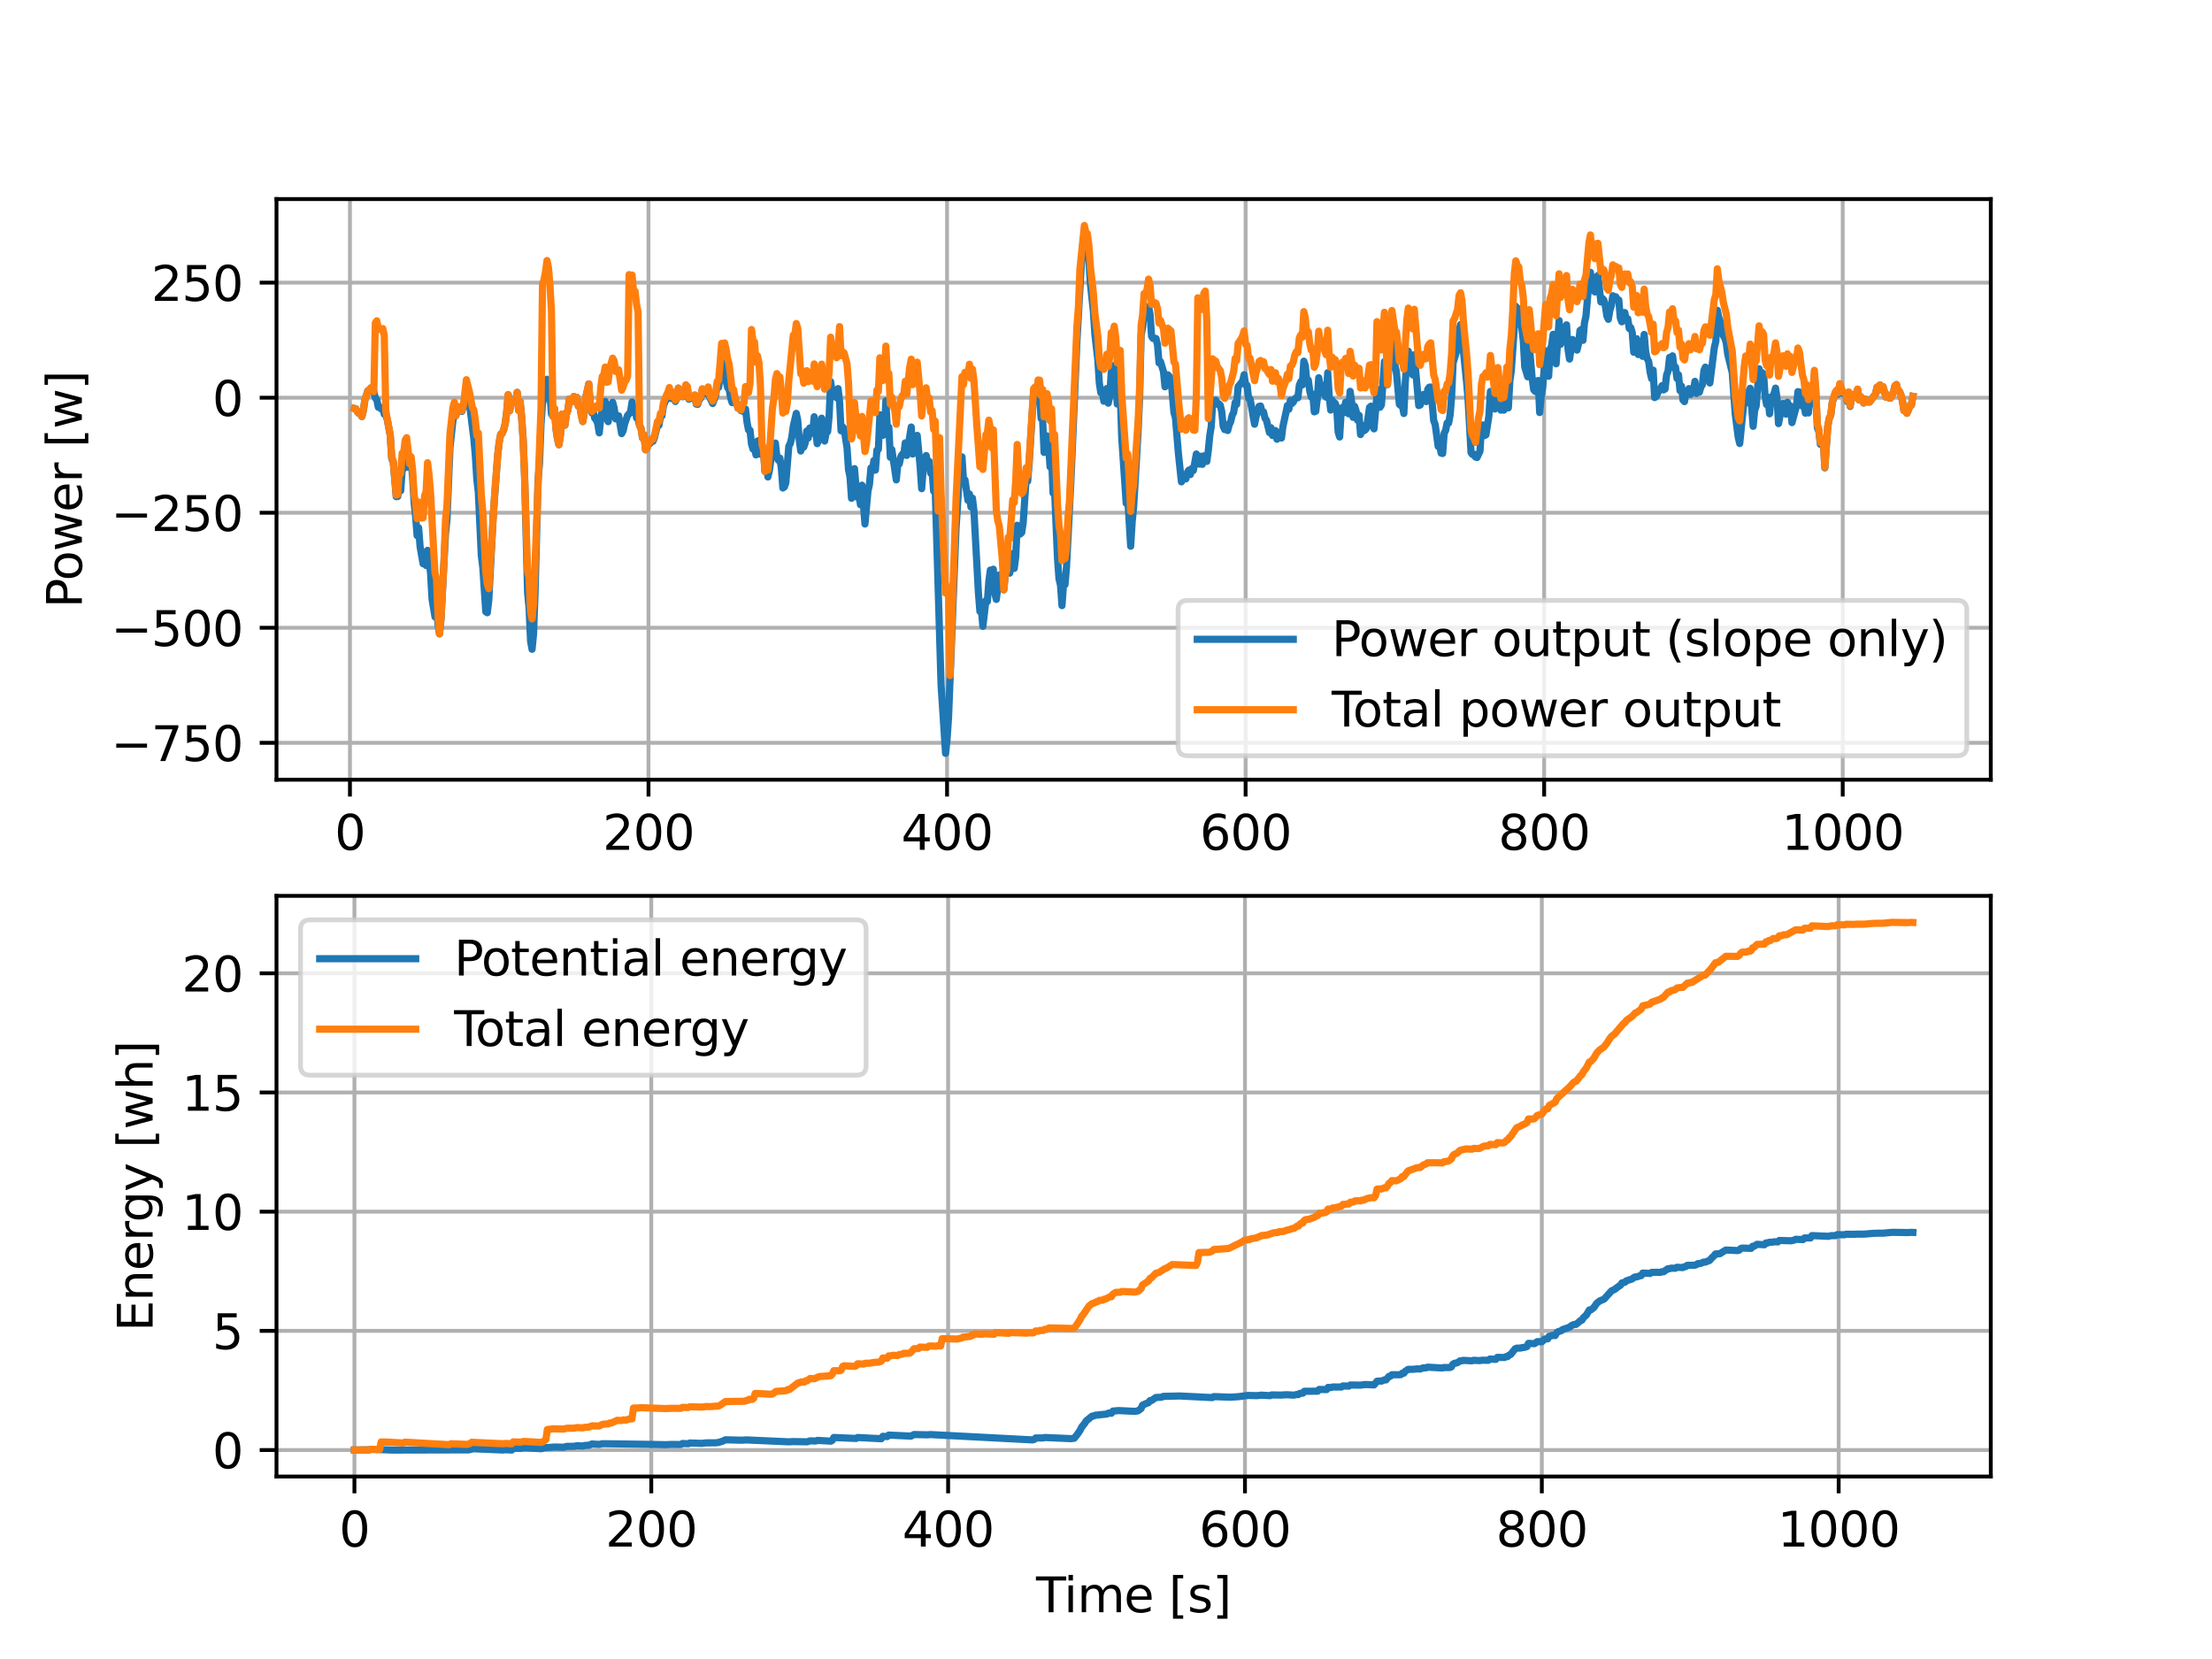 <?xml version="1.0" encoding="utf-8" standalone="no"?>
<!DOCTYPE svg PUBLIC "-//W3C//DTD SVG 1.1//EN"
  "http://www.w3.org/Graphics/SVG/1.1/DTD/svg11.dtd">
<svg xmlns:xlink="http://www.w3.org/1999/xlink" width="460.8pt" height="345.6pt" viewBox="0 0 460.8 345.6" xmlns="http://www.w3.org/2000/svg" version="1.1">
 <defs>
  <style type="text/css">*{stroke-linejoin: round; stroke-linecap: butt}</style>
 </defs>
 <g id="figure_1">
  <g id="patch_1">
   <path d="M 0 345.6 
L 460.8 345.6 
L 460.8 0 
L 0 0 
z
" style="fill: #ffffff"/>
  </g>
  <g id="axes_1">
   <g id="patch_2">
    <path d="M 57.6 162.432 
L 414.72 162.432 
L 414.72 41.472 
L 57.6 41.472 
z
" style="fill: #ffffff"/>
   </g>
   <g id="matplotlib.axis_1">
    <g id="xtick_1">
     <g id="line2d_1">
      <path d="M 72.9 162.432 
L 72.9 41.472 
" clip-path="url(#p31ef16153b)" style="fill: none; stroke: #b0b0b0; stroke-width: 0.8; stroke-linecap: square"/>
     </g>
     <g id="line2d_2">
      <defs>
       <path id="mca26fac588" d="M 0 0 
L 0 3.5 
" style="stroke: #000000; stroke-width: 0.8"/>
      </defs>
      <g>
       <use xlink:href="#mca26fac588" x="72.9" y="162.432" style="stroke: #000000; stroke-width: 0.8"/>
      </g>
     </g>
     <g id="text_1">
      <!-- 0 -->
      <g transform="translate(69.719 177.03)scale(0.1 -0.1)">
       <defs>
        <path id="DejaVuSans-30" d="M 2034 4250 
Q 1547 4250 1301 3770 
Q 1056 3291 1056 2328 
Q 1056 1369 1301 889 
Q 1547 409 2034 409 
Q 2525 409 2770 889 
Q 3016 1369 3016 2328 
Q 3016 3291 2770 3770 
Q 2525 4250 2034 4250 
z
M 2034 4750 
Q 2819 4750 3233 4129 
Q 3647 3509 3647 2328 
Q 3647 1150 3233 529 
Q 2819 -91 2034 -91 
Q 1250 -91 836 529 
Q 422 1150 422 2328 
Q 422 3509 836 4129 
Q 1250 4750 2034 4750 
z
" transform="scale(0.016)"/>
       </defs>
       <use xlink:href="#DejaVuSans-30"/>
      </g>
     </g>
    </g>
    <g id="xtick_2">
     <g id="line2d_3">
      <path d="M 135.094 162.432 
L 135.094 41.472 
" clip-path="url(#p31ef16153b)" style="fill: none; stroke: #b0b0b0; stroke-width: 0.8; stroke-linecap: square"/>
     </g>
     <g id="line2d_4">
      <g>
       <use xlink:href="#mca26fac588" x="135.094" y="162.432" style="stroke: #000000; stroke-width: 0.8"/>
      </g>
     </g>
     <g id="text_2">
      <!-- 200 -->
      <g transform="translate(125.55 177.03)scale(0.1 -0.1)">
       <defs>
        <path id="DejaVuSans-32" d="M 1228 531 
L 3431 531 
L 3431 0 
L 469 0 
L 469 531 
Q 828 903 1448 1529 
Q 2069 2156 2228 2338 
Q 2531 2678 2651 2914 
Q 2772 3150 2772 3378 
Q 2772 3750 2511 3984 
Q 2250 4219 1831 4219 
Q 1534 4219 1204 4116 
Q 875 4013 500 3803 
L 500 4441 
Q 881 4594 1212 4672 
Q 1544 4750 1819 4750 
Q 2544 4750 2975 4387 
Q 3406 4025 3406 3419 
Q 3406 3131 3298 2873 
Q 3191 2616 2906 2266 
Q 2828 2175 2409 1742 
Q 1991 1309 1228 531 
z
" transform="scale(0.016)"/>
       </defs>
       <use xlink:href="#DejaVuSans-32"/>
       <use xlink:href="#DejaVuSans-30" x="63.623"/>
       <use xlink:href="#DejaVuSans-30" x="127.246"/>
      </g>
     </g>
    </g>
    <g id="xtick_3">
     <g id="line2d_5">
      <path d="M 197.289 162.432 
L 197.289 41.472 
" clip-path="url(#p31ef16153b)" style="fill: none; stroke: #b0b0b0; stroke-width: 0.8; stroke-linecap: square"/>
     </g>
     <g id="line2d_6">
      <g>
       <use xlink:href="#mca26fac588" x="197.289" y="162.432" style="stroke: #000000; stroke-width: 0.8"/>
      </g>
     </g>
     <g id="text_3">
      <!-- 400 -->
      <g transform="translate(187.745 177.03)scale(0.1 -0.1)">
       <defs>
        <path id="DejaVuSans-34" d="M 2419 4116 
L 825 1625 
L 2419 1625 
L 2419 4116 
z
M 2253 4666 
L 3047 4666 
L 3047 1625 
L 3713 1625 
L 3713 1100 
L 3047 1100 
L 3047 0 
L 2419 0 
L 2419 1100 
L 313 1100 
L 313 1709 
L 2253 4666 
z
" transform="scale(0.016)"/>
       </defs>
       <use xlink:href="#DejaVuSans-34"/>
       <use xlink:href="#DejaVuSans-30" x="63.623"/>
       <use xlink:href="#DejaVuSans-30" x="127.246"/>
      </g>
     </g>
    </g>
    <g id="xtick_4">
     <g id="line2d_7">
      <path d="M 259.483 162.432 
L 259.483 41.472 
" clip-path="url(#p31ef16153b)" style="fill: none; stroke: #b0b0b0; stroke-width: 0.8; stroke-linecap: square"/>
     </g>
     <g id="line2d_8">
      <g>
       <use xlink:href="#mca26fac588" x="259.483" y="162.432" style="stroke: #000000; stroke-width: 0.8"/>
      </g>
     </g>
     <g id="text_4">
      <!-- 600 -->
      <g transform="translate(249.939 177.03)scale(0.1 -0.1)">
       <defs>
        <path id="DejaVuSans-36" d="M 2113 2584 
Q 1688 2584 1439 2293 
Q 1191 2003 1191 1497 
Q 1191 994 1439 701 
Q 1688 409 2113 409 
Q 2538 409 2786 701 
Q 3034 994 3034 1497 
Q 3034 2003 2786 2293 
Q 2538 2584 2113 2584 
z
M 3366 4563 
L 3366 3988 
Q 3128 4100 2886 4159 
Q 2644 4219 2406 4219 
Q 1781 4219 1451 3797 
Q 1122 3375 1075 2522 
Q 1259 2794 1537 2939 
Q 1816 3084 2150 3084 
Q 2853 3084 3261 2657 
Q 3669 2231 3669 1497 
Q 3669 778 3244 343 
Q 2819 -91 2113 -91 
Q 1303 -91 875 529 
Q 447 1150 447 2328 
Q 447 3434 972 4092 
Q 1497 4750 2381 4750 
Q 2619 4750 2861 4703 
Q 3103 4656 3366 4563 
z
" transform="scale(0.016)"/>
       </defs>
       <use xlink:href="#DejaVuSans-36"/>
       <use xlink:href="#DejaVuSans-30" x="63.623"/>
       <use xlink:href="#DejaVuSans-30" x="127.246"/>
      </g>
     </g>
    </g>
    <g id="xtick_5">
     <g id="line2d_9">
      <path d="M 321.677 162.432 
L 321.677 41.472 
" clip-path="url(#p31ef16153b)" style="fill: none; stroke: #b0b0b0; stroke-width: 0.8; stroke-linecap: square"/>
     </g>
     <g id="line2d_10">
      <g>
       <use xlink:href="#mca26fac588" x="321.677" y="162.432" style="stroke: #000000; stroke-width: 0.8"/>
      </g>
     </g>
     <g id="text_5">
      <!-- 800 -->
      <g transform="translate(312.133 177.03)scale(0.1 -0.1)">
       <defs>
        <path id="DejaVuSans-38" d="M 2034 2216 
Q 1584 2216 1326 1975 
Q 1069 1734 1069 1313 
Q 1069 891 1326 650 
Q 1584 409 2034 409 
Q 2484 409 2743 651 
Q 3003 894 3003 1313 
Q 3003 1734 2745 1975 
Q 2488 2216 2034 2216 
z
M 1403 2484 
Q 997 2584 770 2862 
Q 544 3141 544 3541 
Q 544 4100 942 4425 
Q 1341 4750 2034 4750 
Q 2731 4750 3128 4425 
Q 3525 4100 3525 3541 
Q 3525 3141 3298 2862 
Q 3072 2584 2669 2484 
Q 3125 2378 3379 2068 
Q 3634 1759 3634 1313 
Q 3634 634 3220 271 
Q 2806 -91 2034 -91 
Q 1263 -91 848 271 
Q 434 634 434 1313 
Q 434 1759 690 2068 
Q 947 2378 1403 2484 
z
M 1172 3481 
Q 1172 3119 1398 2916 
Q 1625 2713 2034 2713 
Q 2441 2713 2670 2916 
Q 2900 3119 2900 3481 
Q 2900 3844 2670 4047 
Q 2441 4250 2034 4250 
Q 1625 4250 1398 4047 
Q 1172 3844 1172 3481 
z
" transform="scale(0.016)"/>
       </defs>
       <use xlink:href="#DejaVuSans-38"/>
       <use xlink:href="#DejaVuSans-30" x="63.623"/>
       <use xlink:href="#DejaVuSans-30" x="127.246"/>
      </g>
     </g>
    </g>
    <g id="xtick_6">
     <g id="line2d_11">
      <path d="M 383.872 162.432 
L 383.872 41.472 
" clip-path="url(#p31ef16153b)" style="fill: none; stroke: #b0b0b0; stroke-width: 0.8; stroke-linecap: square"/>
     </g>
     <g id="line2d_12">
      <g>
       <use xlink:href="#mca26fac588" x="383.872" y="162.432" style="stroke: #000000; stroke-width: 0.8"/>
      </g>
     </g>
     <g id="text_6">
      <!-- 1000 -->
      <g transform="translate(371.147 177.03)scale(0.1 -0.1)">
       <defs>
        <path id="DejaVuSans-31" d="M 794 531 
L 1825 531 
L 1825 4091 
L 703 3866 
L 703 4441 
L 1819 4666 
L 2450 4666 
L 2450 531 
L 3481 531 
L 3481 0 
L 794 0 
L 794 531 
z
" transform="scale(0.016)"/>
       </defs>
       <use xlink:href="#DejaVuSans-31"/>
       <use xlink:href="#DejaVuSans-30" x="63.623"/>
       <use xlink:href="#DejaVuSans-30" x="127.246"/>
       <use xlink:href="#DejaVuSans-30" x="190.869"/>
      </g>
     </g>
    </g>
   </g>
   <g id="matplotlib.axis_2">
    <g id="ytick_1">
     <g id="line2d_13">
      <path d="M 57.6 154.743 
L 414.72 154.743 
" clip-path="url(#p31ef16153b)" style="fill: none; stroke: #b0b0b0; stroke-width: 0.8; stroke-linecap: square"/>
     </g>
     <g id="line2d_14">
      <defs>
       <path id="m43a1e0522c" d="M 0 0 
L -3.5 0 
" style="stroke: #000000; stroke-width: 0.8"/>
      </defs>
      <g>
       <use xlink:href="#m43a1e0522c" x="57.6" y="154.743" style="stroke: #000000; stroke-width: 0.8"/>
      </g>
     </g>
     <g id="text_7">
      <!-- −750 -->
      <g transform="translate(23.133 158.542)scale(0.1 -0.1)">
       <defs>
        <path id="DejaVuSans-2212" d="M 678 2272 
L 4684 2272 
L 4684 1741 
L 678 1741 
L 678 2272 
z
" transform="scale(0.016)"/>
        <path id="DejaVuSans-37" d="M 525 4666 
L 3525 4666 
L 3525 4397 
L 1831 0 
L 1172 0 
L 2766 4134 
L 525 4134 
L 525 4666 
z
" transform="scale(0.016)"/>
        <path id="DejaVuSans-35" d="M 691 4666 
L 3169 4666 
L 3169 4134 
L 1269 4134 
L 1269 2991 
Q 1406 3038 1543 3061 
Q 1681 3084 1819 3084 
Q 2600 3084 3056 2656 
Q 3513 2228 3513 1497 
Q 3513 744 3044 326 
Q 2575 -91 1722 -91 
Q 1428 -91 1123 -41 
Q 819 9 494 109 
L 494 744 
Q 775 591 1075 516 
Q 1375 441 1709 441 
Q 2250 441 2565 725 
Q 2881 1009 2881 1497 
Q 2881 1984 2565 2268 
Q 2250 2553 1709 2553 
Q 1456 2553 1204 2497 
Q 953 2441 691 2322 
L 691 4666 
z
" transform="scale(0.016)"/>
       </defs>
       <use xlink:href="#DejaVuSans-2212"/>
       <use xlink:href="#DejaVuSans-37" x="83.789"/>
       <use xlink:href="#DejaVuSans-35" x="147.412"/>
       <use xlink:href="#DejaVuSans-30" x="211.035"/>
      </g>
     </g>
    </g>
    <g id="ytick_2">
     <g id="line2d_15">
      <path d="M 57.6 130.778 
L 414.72 130.778 
" clip-path="url(#p31ef16153b)" style="fill: none; stroke: #b0b0b0; stroke-width: 0.8; stroke-linecap: square"/>
     </g>
     <g id="line2d_16">
      <g>
       <use xlink:href="#m43a1e0522c" x="57.6" y="130.778" style="stroke: #000000; stroke-width: 0.8"/>
      </g>
     </g>
     <g id="text_8">
      <!-- −500 -->
      <g transform="translate(23.133 134.577)scale(0.1 -0.1)">
       <use xlink:href="#DejaVuSans-2212"/>
       <use xlink:href="#DejaVuSans-35" x="83.789"/>
       <use xlink:href="#DejaVuSans-30" x="147.412"/>
       <use xlink:href="#DejaVuSans-30" x="211.035"/>
      </g>
     </g>
    </g>
    <g id="ytick_3">
     <g id="line2d_17">
      <path d="M 57.6 106.813 
L 414.72 106.813 
" clip-path="url(#p31ef16153b)" style="fill: none; stroke: #b0b0b0; stroke-width: 0.8; stroke-linecap: square"/>
     </g>
     <g id="line2d_18">
      <g>
       <use xlink:href="#m43a1e0522c" x="57.6" y="106.813" style="stroke: #000000; stroke-width: 0.8"/>
      </g>
     </g>
     <g id="text_9">
      <!-- −250 -->
      <g transform="translate(23.133 110.612)scale(0.1 -0.1)">
       <use xlink:href="#DejaVuSans-2212"/>
       <use xlink:href="#DejaVuSans-32" x="83.789"/>
       <use xlink:href="#DejaVuSans-35" x="147.412"/>
       <use xlink:href="#DejaVuSans-30" x="211.035"/>
      </g>
     </g>
    </g>
    <g id="ytick_4">
     <g id="line2d_19">
      <path d="M 57.6 82.848 
L 414.72 82.848 
" clip-path="url(#p31ef16153b)" style="fill: none; stroke: #b0b0b0; stroke-width: 0.8; stroke-linecap: square"/>
     </g>
     <g id="line2d_20">
      <g>
       <use xlink:href="#m43a1e0522c" x="57.6" y="82.848" style="stroke: #000000; stroke-width: 0.8"/>
      </g>
     </g>
     <g id="text_10">
      <!-- 0 -->
      <g transform="translate(44.237 86.647)scale(0.1 -0.1)">
       <use xlink:href="#DejaVuSans-30"/>
      </g>
     </g>
    </g>
    <g id="ytick_5">
     <g id="line2d_21">
      <path d="M 57.6 58.883 
L 414.72 58.883 
" clip-path="url(#p31ef16153b)" style="fill: none; stroke: #b0b0b0; stroke-width: 0.8; stroke-linecap: square"/>
     </g>
     <g id="line2d_22">
      <g>
       <use xlink:href="#m43a1e0522c" x="57.6" y="58.883" style="stroke: #000000; stroke-width: 0.8"/>
      </g>
     </g>
     <g id="text_11">
      <!-- 250 -->
      <g transform="translate(31.512 62.682)scale(0.1 -0.1)">
       <use xlink:href="#DejaVuSans-32"/>
       <use xlink:href="#DejaVuSans-35" x="63.623"/>
       <use xlink:href="#DejaVuSans-30" x="127.246"/>
      </g>
     </g>
    </g>
    <g id="text_12">
     <!-- Power [w] -->
     <g transform="translate(17.053 126.646)rotate(-90)scale(0.1 -0.1)">
      <defs>
       <path id="DejaVuSans-50" d="M 1259 4147 
L 1259 2394 
L 2053 2394 
Q 2494 2394 2734 2622 
Q 2975 2850 2975 3272 
Q 2975 3691 2734 3919 
Q 2494 4147 2053 4147 
L 1259 4147 
z
M 628 4666 
L 2053 4666 
Q 2838 4666 3239 4311 
Q 3641 3956 3641 3272 
Q 3641 2581 3239 2228 
Q 2838 1875 2053 1875 
L 1259 1875 
L 1259 0 
L 628 0 
L 628 4666 
z
" transform="scale(0.016)"/>
       <path id="DejaVuSans-6f" d="M 1959 3097 
Q 1497 3097 1228 2736 
Q 959 2375 959 1747 
Q 959 1119 1226 758 
Q 1494 397 1959 397 
Q 2419 397 2687 759 
Q 2956 1122 2956 1747 
Q 2956 2369 2687 2733 
Q 2419 3097 1959 3097 
z
M 1959 3584 
Q 2709 3584 3137 3096 
Q 3566 2609 3566 1747 
Q 3566 888 3137 398 
Q 2709 -91 1959 -91 
Q 1206 -91 779 398 
Q 353 888 353 1747 
Q 353 2609 779 3096 
Q 1206 3584 1959 3584 
z
" transform="scale(0.016)"/>
       <path id="DejaVuSans-77" d="M 269 3500 
L 844 3500 
L 1563 769 
L 2278 3500 
L 2956 3500 
L 3675 769 
L 4391 3500 
L 4966 3500 
L 4050 0 
L 3372 0 
L 2619 2869 
L 1863 0 
L 1184 0 
L 269 3500 
z
" transform="scale(0.016)"/>
       <path id="DejaVuSans-65" d="M 3597 1894 
L 3597 1613 
L 953 1613 
Q 991 1019 1311 708 
Q 1631 397 2203 397 
Q 2534 397 2845 478 
Q 3156 559 3463 722 
L 3463 178 
Q 3153 47 2828 -22 
Q 2503 -91 2169 -91 
Q 1331 -91 842 396 
Q 353 884 353 1716 
Q 353 2575 817 3079 
Q 1281 3584 2069 3584 
Q 2775 3584 3186 3129 
Q 3597 2675 3597 1894 
z
M 3022 2063 
Q 3016 2534 2758 2815 
Q 2500 3097 2075 3097 
Q 1594 3097 1305 2825 
Q 1016 2553 972 2059 
L 3022 2063 
z
" transform="scale(0.016)"/>
       <path id="DejaVuSans-72" d="M 2631 2963 
Q 2534 3019 2420 3045 
Q 2306 3072 2169 3072 
Q 1681 3072 1420 2755 
Q 1159 2438 1159 1844 
L 1159 0 
L 581 0 
L 581 3500 
L 1159 3500 
L 1159 2956 
Q 1341 3275 1631 3429 
Q 1922 3584 2338 3584 
Q 2397 3584 2469 3576 
Q 2541 3569 2628 3553 
L 2631 2963 
z
" transform="scale(0.016)"/>
       <path id="DejaVuSans-20" transform="scale(0.016)"/>
       <path id="DejaVuSans-5b" d="M 550 4863 
L 1875 4863 
L 1875 4416 
L 1125 4416 
L 1125 -397 
L 1875 -397 
L 1875 -844 
L 550 -844 
L 550 4863 
z
" transform="scale(0.016)"/>
       <path id="DejaVuSans-5d" d="M 1947 4863 
L 1947 -844 
L 622 -844 
L 622 -397 
L 1369 -397 
L 1369 4416 
L 622 4416 
L 622 4863 
L 1947 4863 
z
" transform="scale(0.016)"/>
      </defs>
      <use xlink:href="#DejaVuSans-50"/>
      <use xlink:href="#DejaVuSans-6f" x="56.678"/>
      <use xlink:href="#DejaVuSans-77" x="117.859"/>
      <use xlink:href="#DejaVuSans-65" x="199.646"/>
      <use xlink:href="#DejaVuSans-72" x="261.17"/>
      <use xlink:href="#DejaVuSans-20" x="302.283"/>
      <use xlink:href="#DejaVuSans-5b" x="334.07"/>
      <use xlink:href="#DejaVuSans-77" x="373.084"/>
      <use xlink:href="#DejaVuSans-5d" x="454.871"/>
     </g>
    </g>
   </g>
   <g id="line2d_23">
    <path d="M 73.833 85.097 
L 74.144 85.175 
L 74.455 85.791 
L 74.766 86.115 
L 75.077 86.144 
L 75.388 86.773 
L 75.699 85.472 
L 76.01 83.331 
L 76.631 81.401 
L 76.942 81.283 
L 77.253 80.823 
L 77.564 81.377 
L 77.875 81.611 
L 78.186 82.891 
L 78.497 83.285 
L 78.808 84.827 
L 79.119 84.903 
L 79.43 85.194 
L 79.741 84.879 
L 80.052 86.299 
L 80.363 86.384 
L 80.674 87.418 
L 81.296 90.696 
L 81.607 95.553 
L 81.918 96.226 
L 82.54 103.464 
L 82.851 103.427 
L 83.162 101.508 
L 83.473 102.23 
L 83.784 97.832 
L 84.095 97.624 
L 84.406 95.015 
L 84.717 94.466 
L 85.028 97.317 
L 85.339 96.755 
L 85.65 95.931 
L 85.961 99.543 
L 86.272 104.77 
L 86.583 107.601 
L 86.894 111.588 
L 87.205 109.939 
L 87.515 113.889 
L 88.137 117.437 
L 88.448 116.075 
L 88.759 117.799 
L 89.07 114.651 
L 89.692 119.341 
L 90.003 124.816 
L 90.625 128.523 
L 90.936 126.175 
L 91.247 130.067 
L 91.558 132.04 
L 91.869 128.938 
L 92.802 111.193 
L 93.113 108.235 
L 93.735 93.295 
L 94.357 87.581 
L 94.668 86.431 
L 94.979 86.578 
L 95.29 85.262 
L 95.601 84.79 
L 95.912 85.508 
L 96.223 85.702 
L 96.534 84.721 
L 96.845 82.972 
L 97.156 80.564 
L 97.778 83.97 
L 98.71 91.379 
L 99.021 94.936 
L 99.332 99.85 
L 99.643 102.563 
L 100.265 115.682 
L 100.576 118.198 
L 101.198 127.424 
L 101.509 127.643 
L 101.82 125.058 
L 102.753 107.291 
L 103.686 94.758 
L 103.997 92.08 
L 104.308 90.456 
L 104.619 90.26 
L 104.93 89.524 
L 105.241 88.245 
L 105.552 85.886 
L 105.863 82.234 
L 106.174 85.57 
L 106.485 83.845 
L 106.796 83.487 
L 107.107 83.839 
L 107.418 83.699 
L 107.729 81.739 
L 108.04 85.487 
L 108.351 83.652 
L 108.662 86.898 
L 108.973 91.487 
L 109.284 99.247 
L 109.905 123.449 
L 110.216 126.637 
L 110.527 133.566 
L 110.838 135.256 
L 111.149 132.019 
L 111.46 123.511 
L 112.082 100.177 
L 112.393 96.425 
L 112.704 88.408 
L 113.015 84.008 
L 113.326 82.966 
L 113.637 81.361 
L 113.948 79.01 
L 114.57 82.149 
L 114.881 86.217 
L 115.192 86.756 
L 115.503 85.091 
L 115.814 89.296 
L 116.125 91.365 
L 116.436 92.64 
L 116.747 90.6 
L 117.058 86.279 
L 117.68 88.575 
L 117.991 86.245 
L 118.302 85.446 
L 118.613 83.136 
L 118.924 83.122 
L 119.235 83.646 
L 119.546 82.6 
L 119.857 83.515 
L 120.168 82.799 
L 120.478 84.598 
L 120.789 84.344 
L 121.1 86.572 
L 121.411 87.813 
L 121.722 85.734 
L 122.033 82.751 
L 122.655 79.986 
L 122.966 84.501 
L 123.277 85.996 
L 123.588 85.756 
L 123.899 87.138 
L 124.21 87.465 
L 124.521 88.268 
L 124.832 90.176 
L 125.143 87.205 
L 125.454 85.456 
L 125.765 84.943 
L 126.076 83.605 
L 126.387 87.086 
L 126.698 87.843 
L 127.009 85.256 
L 127.32 84.31 
L 127.631 83.806 
L 127.942 84.997 
L 128.253 87.262 
L 128.564 87.179 
L 128.875 86.628 
L 129.497 90.328 
L 129.808 89.734 
L 130.119 88.31 
L 130.741 86.512 
L 131.052 86.238 
L 131.363 85.708 
L 131.673 83.732 
L 131.984 85.905 
L 132.295 84.894 
L 132.606 87.05 
L 132.917 87.244 
L 133.228 88.607 
L 133.539 89.254 
L 133.85 91.241 
L 134.161 90.597 
L 134.472 93.69 
L 134.783 93.361 
L 135.094 92.573 
L 135.405 92.407 
L 135.716 91.782 
L 136.027 91.938 
L 136.338 91.193 
L 136.96 88.588 
L 137.271 88.596 
L 137.582 86.823 
L 137.893 86.647 
L 138.204 84.574 
L 138.515 83.711 
L 138.826 83.248 
L 139.448 81.19 
L 139.759 83.001 
L 140.07 82.001 
L 140.692 83.644 
L 141.003 83.065 
L 141.314 80.854 
L 141.625 82.449 
L 142.247 82.655 
L 142.557 82.226 
L 142.868 80.324 
L 143.179 80.694 
L 143.49 83.155 
L 144.112 82.889 
L 144.423 83.024 
L 144.734 82.443 
L 145.045 84.185 
L 145.356 84.226 
L 145.667 83.244 
L 145.978 82.915 
L 146.289 81.24 
L 146.6 81.408 
L 147.222 82.069 
L 147.533 81.049 
L 147.844 82.754 
L 148.466 84.064 
L 149.088 82.409 
L 149.399 80.203 
L 149.71 80.687 
L 150.332 75.354 
L 151.576 80.76 
L 151.887 81.076 
L 152.198 82.873 
L 152.509 83.87 
L 152.82 82.438 
L 153.131 82.978 
L 153.752 85.041 
L 154.063 84.458 
L 154.374 85.558 
L 154.685 85.534 
L 154.996 85.806 
L 155.307 85.206 
L 155.618 87.963 
L 155.929 89.556 
L 156.24 89.623 
L 156.551 92.491 
L 156.862 93.542 
L 157.173 93.3 
L 157.484 94.763 
L 157.795 91.886 
L 158.106 91.776 
L 158.417 94.637 
L 158.728 92.57 
L 159.039 93.661 
L 159.35 98.198 
L 159.661 96.561 
L 159.972 99.361 
L 160.283 98 
L 160.905 93.567 
L 161.216 92.762 
L 161.527 92.295 
L 161.838 95.111 
L 162.149 95.873 
L 162.46 95.434 
L 162.771 97.592 
L 163.082 101.657 
L 163.393 101.453 
L 163.704 100.574 
L 164.326 92.927 
L 164.636 92.378 
L 164.947 91.07 
L 165.258 88.781 
L 165.88 86.113 
L 166.191 87.591 
L 166.502 91.701 
L 166.813 93.952 
L 167.124 92.984 
L 167.435 93.14 
L 167.746 92.246 
L 168.057 89.796 
L 168.368 91.248 
L 168.679 89.163 
L 168.99 90.193 
L 169.301 90.256 
L 169.612 86.822 
L 170.234 92.419 
L 170.545 91.697 
L 170.856 89.894 
L 171.167 87.115 
L 171.478 89.031 
L 171.789 91.881 
L 172.1 90.148 
L 172.411 89.908 
L 172.722 86.67 
L 173.033 79.492 
L 173.344 81.497 
L 173.655 82.515 
L 173.966 82.203 
L 174.277 82.862 
L 174.588 80.957 
L 174.899 83.695 
L 175.21 89.742 
L 175.521 88.913 
L 175.831 89.29 
L 176.453 93.288 
L 176.764 97.88 
L 177.075 99.353 
L 177.386 103.805 
L 177.697 102.712 
L 178.008 97.624 
L 178.319 101.421 
L 178.63 103.616 
L 178.941 103.079 
L 179.252 105.142 
L 179.563 101.069 
L 180.185 109.162 
L 180.807 102.337 
L 181.118 100.928 
L 181.429 97.493 
L 181.74 98.079 
L 182.051 95.939 
L 182.362 97.923 
L 182.673 93.79 
L 182.984 93.589 
L 183.295 86.397 
L 183.606 89.977 
L 183.917 90.69 
L 184.228 90.51 
L 184.539 83.505 
L 184.85 89.305 
L 185.161 88.992 
L 185.472 95.261 
L 185.783 93.659 
L 186.715 99.971 
L 187.026 96.72 
L 187.337 96.644 
L 187.648 95.159 
L 187.959 94.627 
L 188.27 94.783 
L 188.581 92.259 
L 188.892 94.872 
L 189.825 88.961 
L 190.136 94.584 
L 190.447 93.9 
L 190.758 94.131 
L 191.069 90.702 
L 191.691 97.325 
L 192.002 101.798 
L 192.313 97.806 
L 192.624 97.06 
L 192.935 94.896 
L 193.246 96.659 
L 193.557 96.091 
L 193.868 98.575 
L 194.179 98.272 
L 194.49 102.32 
L 194.801 101.407 
L 196.045 142.757 
L 196.978 156.934 
L 197.289 154.075 
L 197.599 149.443 
L 199.154 110.197 
L 199.776 100.342 
L 200.398 95.17 
L 200.709 100.077 
L 201.02 99.968 
L 201.642 104.232 
L 201.953 102.906 
L 202.264 105.608 
L 202.575 103.759 
L 202.886 106.361 
L 203.819 123.437 
L 204.13 127.374 
L 204.441 127.111 
L 204.752 130.472 
L 205.374 125.137 
L 205.685 125.308 
L 205.996 121.075 
L 206.307 118.753 
L 206.618 121.481 
L 206.929 118.579 
L 207.24 123.604 
L 207.551 124.863 
L 208.173 119.761 
L 208.484 122.011 
L 208.794 122.271 
L 209.105 122.869 
L 209.416 119.699 
L 209.727 118.806 
L 210.038 116.828 
L 210.349 119.388 
L 210.66 117.682 
L 210.971 115.322 
L 211.282 118.416 
L 211.593 115.995 
L 211.904 109.422 
L 212.215 111.125 
L 212.526 111.242 
L 212.837 110.948 
L 213.148 108.894 
L 213.77 99.592 
L 214.081 100.258 
L 214.392 96.537 
L 215.325 81.577 
L 215.636 81.521 
L 215.947 83.486 
L 216.258 81.74 
L 216.569 82.72 
L 216.88 87.187 
L 217.191 87.22 
L 217.502 94.25 
L 217.813 91.915 
L 218.124 90.8 
L 218.435 92.893 
L 218.746 97.256 
L 219.057 95.065 
L 219.368 102.718 
L 219.678 101.888 
L 220.3 116.386 
L 220.611 120.594 
L 220.922 121.903 
L 221.233 126.162 
L 221.544 121.75 
L 221.855 121.794 
L 222.166 118.26 
L 223.099 100.019 
L 224.343 71.119 
L 225.276 54.761 
L 225.587 50.957 
L 225.898 49.183 
L 226.209 50.822 
L 226.52 51.355 
L 226.831 54.26 
L 227.142 59.068 
L 227.764 64.792 
L 228.075 69.557 
L 228.697 74.996 
L 229.008 79.814 
L 229.319 81.81 
L 229.63 81.281 
L 229.941 83.58 
L 230.252 82.851 
L 230.563 80.943 
L 230.873 83.985 
L 231.184 82.49 
L 231.495 77.489 
L 231.806 77.771 
L 232.117 76.118 
L 232.428 78.701 
L 232.739 84.173 
L 233.361 81.57 
L 233.672 91.078 
L 234.605 104.848 
L 234.916 103.546 
L 235.538 113.788 
L 235.849 108.738 
L 236.16 105.582 
L 237.093 89.767 
L 237.404 82.682 
L 237.715 69.846 
L 238.026 68.224 
L 238.337 64.544 
L 238.648 66.136 
L 238.959 65.422 
L 239.27 63.845 
L 239.581 65.502 
L 239.892 70.052 
L 240.203 70.511 
L 240.514 70.437 
L 240.825 70.527 
L 241.136 71.888 
L 241.447 75.606 
L 241.757 75.337 
L 242.379 77.434 
L 242.69 80.576 
L 243.312 78.093 
L 243.934 78.811 
L 244.556 85.935 
L 244.867 87.029 
L 245.489 94.519 
L 246.111 100.387 
L 246.733 99.27 
L 247.044 99.761 
L 247.355 98.395 
L 247.666 97.933 
L 247.977 98.855 
L 248.288 97.594 
L 248.599 98.007 
L 249.221 94.574 
L 249.843 96.684 
L 250.154 95.049 
L 250.465 96.734 
L 250.776 94.965 
L 251.398 96.121 
L 251.709 93.864 
L 252.02 90.733 
L 252.331 88.811 
L 252.642 83.329 
L 252.952 83.617 
L 253.263 83.368 
L 253.574 84.209 
L 253.885 84.086 
L 254.196 84.394 
L 254.507 85.716 
L 254.818 88.814 
L 255.129 89.492 
L 255.44 88.478 
L 255.751 89.685 
L 256.062 88.513 
L 256.373 87.826 
L 256.684 86.511 
L 256.995 85.923 
L 257.306 83.863 
L 257.617 84.245 
L 257.928 80.543 
L 258.861 79.379 
L 259.172 78.064 
L 259.483 80.211 
L 259.794 80.27 
L 260.105 82.998 
L 260.416 83.112 
L 261.349 88.37 
L 261.66 86.818 
L 262.282 84.658 
L 262.593 84.579 
L 262.904 85.827 
L 263.215 85.819 
L 263.526 87.126 
L 263.836 87.572 
L 264.458 90.116 
L 264.769 89.105 
L 265.08 90.724 
L 265.391 90.487 
L 265.702 89.698 
L 266.013 91.498 
L 266.324 90.345 
L 266.635 90.156 
L 266.946 91.253 
L 267.257 88.837 
L 267.879 85.995 
L 268.19 84.483 
L 268.501 85.242 
L 268.812 83.386 
L 269.123 84.057 
L 269.434 83.745 
L 269.745 83.066 
L 270.056 82.809 
L 270.367 82.872 
L 270.678 80.226 
L 270.989 79.496 
L 271.3 80.19 
L 271.611 75.24 
L 271.922 76.176 
L 272.233 79.444 
L 272.544 79.179 
L 272.855 81.523 
L 273.166 82.714 
L 273.477 82.113 
L 273.788 85.8 
L 274.099 85.669 
L 274.41 83.103 
L 274.721 78.694 
L 275.031 80.442 
L 275.342 80.671 
L 275.653 80.28 
L 275.964 82.371 
L 276.275 82.742 
L 276.586 77.648 
L 276.897 82.567 
L 277.208 85.427 
L 277.519 83.369 
L 277.83 83.886 
L 278.141 84.005 
L 278.452 84.865 
L 278.763 90.002 
L 279.074 91.03 
L 279.385 85.805 
L 279.696 84.841 
L 280.007 85.95 
L 280.318 83.79 
L 280.629 83.929 
L 280.94 86.199 
L 281.251 81.522 
L 281.562 83.583 
L 281.873 86.936 
L 282.184 84.638 
L 282.495 85.578 
L 282.806 87.549 
L 283.117 86.513 
L 283.428 90.527 
L 283.739 88.59 
L 284.05 89.767 
L 284.361 89.608 
L 284.672 89.225 
L 285.294 84.868 
L 285.605 84.612 
L 285.915 88.096 
L 286.226 89.335 
L 286.848 82.213 
L 287.159 81.154 
L 287.47 84.85 
L 287.781 84.35 
L 288.403 75.328 
L 288.714 80.103 
L 289.025 80.144 
L 289.647 72.873 
L 289.958 68.935 
L 290.58 76.012 
L 290.891 77.471 
L 291.513 84.232 
L 291.824 84.484 
L 292.135 84.478 
L 292.446 86.142 
L 292.757 79.492 
L 293.068 75.413 
L 293.379 73.156 
L 293.69 75.049 
L 294.001 75.053 
L 294.312 78.108 
L 294.623 73.891 
L 295.556 84.494 
L 295.867 84.363 
L 296.178 82.904 
L 296.489 82.178 
L 296.799 83.418 
L 297.11 83.651 
L 297.421 81.115 
L 297.732 80.674 
L 298.043 80.622 
L 298.665 87.611 
L 298.976 88.451 
L 299.598 92.999 
L 299.909 92.821 
L 300.22 94.404 
L 300.531 94.469 
L 300.842 90.281 
L 301.153 89.656 
L 301.464 88.101 
L 301.775 88.122 
L 302.086 86.45 
L 302.397 82.62 
L 302.708 75.595 
L 303.641 72.484 
L 303.952 68.827 
L 304.263 67.616 
L 304.574 69.065 
L 304.885 73.447 
L 305.507 79.507 
L 305.818 83.066 
L 306.44 94.282 
L 306.751 94.683 
L 307.062 94.609 
L 307.373 95.198 
L 307.684 95.314 
L 308.305 93.999 
L 308.616 88.973 
L 308.927 88.524 
L 309.238 90.748 
L 309.549 90.584 
L 310.171 86.612 
L 310.482 81.539 
L 310.793 83.654 
L 311.104 84.65 
L 311.415 85.204 
L 311.726 84.511 
L 312.037 78.91 
L 312.659 85.441 
L 312.97 85.273 
L 313.281 85.437 
L 313.903 80.963 
L 314.214 84.967 
L 314.525 79.424 
L 314.836 77.221 
L 315.769 63.816 
L 316.08 64.243 
L 316.391 64.338 
L 316.702 67.244 
L 317.013 68.248 
L 317.324 70.961 
L 317.635 76.475 
L 318.257 78.502 
L 318.568 71.831 
L 319.189 78.906 
L 319.5 81.178 
L 319.811 81.546 
L 320.433 79.268 
L 320.744 85.939 
L 321.055 82.603 
L 321.366 80.719 
L 321.988 73.095 
L 322.299 75.177 
L 322.61 78.381 
L 322.921 72.824 
L 323.232 71.993 
L 323.543 69.644 
L 324.165 75.785 
L 324.787 66.77 
L 325.098 71.729 
L 326.342 67.676 
L 326.653 72.805 
L 326.964 74.8 
L 327.586 70.725 
L 327.897 71.815 
L 328.208 71.717 
L 328.519 72.935 
L 328.83 71.647 
L 329.141 68.844 
L 329.452 68.616 
L 329.763 70.898 
L 330.073 67.25 
L 330.384 65.878 
L 331.006 58.575 
L 331.317 56.727 
L 331.628 59.552 
L 331.939 58.453 
L 332.25 60.818 
L 332.561 57.752 
L 332.872 57.393 
L 333.494 62.903 
L 333.805 62.168 
L 334.116 62.522 
L 334.427 63.758 
L 334.738 65.844 
L 335.049 66.52 
L 335.36 64.656 
L 335.671 63.65 
L 335.982 61.613 
L 336.293 62.326 
L 336.604 61.828 
L 336.915 62.435 
L 337.226 62.501 
L 337.537 66.223 
L 337.848 67.038 
L 338.159 65.185 
L 338.47 65.11 
L 338.781 66.659 
L 339.092 66.41 
L 339.403 68.421 
L 339.714 68.24 
L 340.025 69.277 
L 340.336 73.377 
L 340.647 71.421 
L 340.957 70.563 
L 341.268 73.851 
L 341.579 73.3 
L 342.201 74.238 
L 342.512 69.673 
L 342.823 73.293 
L 343.134 74.707 
L 343.445 75.294 
L 343.756 77.572 
L 344.067 78.893 
L 344.378 77.099 
L 344.689 82.823 
L 345 82.63 
L 345.622 81.275 
L 345.933 80.94 
L 346.244 80.329 
L 346.555 81.225 
L 346.866 81.036 
L 347.177 78.119 
L 347.488 77.299 
L 347.799 74.449 
L 348.11 75.21 
L 348.421 74.126 
L 348.732 76.644 
L 349.043 76.479 
L 349.354 78.848 
L 349.665 78.087 
L 349.976 81.374 
L 350.287 80.424 
L 350.598 83.318 
L 350.909 83.665 
L 351.22 81.733 
L 351.531 81.425 
L 351.842 80.956 
L 352.152 82.178 
L 352.463 81.689 
L 352.774 81.532 
L 353.085 79.438 
L 353.396 81.969 
L 353.707 81.405 
L 354.018 81.689 
L 354.329 80.605 
L 354.64 80.14 
L 354.951 77.203 
L 355.262 76.481 
L 355.573 78.212 
L 355.884 77.806 
L 356.195 79.785 
L 357.128 72.386 
L 357.439 71.117 
L 357.75 64.637 
L 358.061 66.162 
L 358.372 66.903 
L 358.683 68 
L 358.994 69.955 
L 359.305 70.417 
L 359.616 71.469 
L 359.927 73.834 
L 360.86 77.634 
L 361.482 86.298 
L 362.104 91.106 
L 362.415 92.395 
L 363.347 83.12 
L 363.658 81.701 
L 363.969 82.557 
L 364.28 83.916 
L 364.591 80.885 
L 365.213 88.812 
L 365.524 85.481 
L 365.835 84.63 
L 366.457 76.822 
L 366.768 79.147 
L 367.079 77.614 
L 367.39 77.917 
L 367.701 82.56 
L 368.012 84.279 
L 368.323 82.899 
L 368.634 86.206 
L 368.945 82.667 
L 369.256 83.124 
L 369.878 80.853 
L 370.189 82.985 
L 370.5 88.246 
L 371.122 85.034 
L 371.433 84.041 
L 371.744 85.495 
L 372.055 86.267 
L 372.366 83.795 
L 372.677 84.807 
L 372.988 84.574 
L 373.299 88.039 
L 374.231 84.62 
L 374.542 81.586 
L 374.853 81.654 
L 375.475 84.606 
L 375.786 84.229 
L 376.097 86.069 
L 376.408 83.483 
L 376.719 86.022 
L 377.03 82.947 
L 377.341 84.137 
L 377.652 82.899 
L 377.963 78.128 
L 378.274 82.14 
L 378.585 89.089 
L 378.896 89.834 
L 379.207 92.55 
L 379.518 91.542 
L 379.829 91.621 
L 380.14 97.457 
L 380.762 88.846 
L 381.073 87.156 
L 381.384 86.499 
L 381.695 83.886 
L 382.317 81.892 
L 382.628 81.482 
L 382.939 82.088 
L 383.25 80.199 
L 383.872 81.94 
L 384.494 82.258 
L 384.805 83.65 
L 385.115 81.804 
L 385.426 84.662 
L 385.737 82.431 
L 386.048 82.21 
L 386.67 82.84 
L 386.981 81.098 
L 387.292 83.332 
L 387.603 82.65 
L 387.914 82.934 
L 388.225 83.947 
L 388.536 83.151 
L 388.847 83.722 
L 389.469 83.746 
L 390.713 82.061 
L 391.024 80.637 
L 391.335 81.319 
L 391.646 80.195 
L 391.957 80.967 
L 392.268 80.556 
L 392.89 82.732 
L 393.201 82.275 
L 393.512 82.897 
L 393.823 82.917 
L 394.445 81.696 
L 394.756 80.38 
L 395.067 80.113 
L 395.378 81.367 
L 395.689 81.541 
L 395.999 82.27 
L 396.31 83.5 
L 396.621 85.527 
L 396.932 85.352 
L 397.243 86.092 
L 397.554 85.428 
L 397.865 84.458 
L 398.176 84.397 
L 398.487 82.574 
L 398.487 82.574 
" clip-path="url(#p31ef16153b)" style="fill: none; stroke: #1f77b4; stroke-width: 1.5; stroke-linecap: square"/>
   </g>
   <g id="line2d_24">
    <path d="M 73.833 85.097 
L 74.144 85.175 
L 74.455 85.791 
L 74.766 86.115 
L 75.077 86.144 
L 75.388 86.773 
L 75.699 85.472 
L 76.01 83.331 
L 76.631 81.385 
L 76.942 81.268 
L 77.253 80.808 
L 77.564 81.362 
L 77.875 81.596 
L 78.186 67.292 
L 78.497 66.833 
L 78.808 68.39 
L 79.119 68.467 
L 79.43 68.758 
L 79.741 68.443 
L 80.052 69.862 
L 80.363 85.531 
L 81.296 90.637 
L 81.607 95.38 
L 81.918 95.959 
L 82.54 103.144 
L 82.851 103.033 
L 83.162 97.894 
L 83.473 98.676 
L 83.784 94.391 
L 84.095 94.276 
L 84.406 91.667 
L 84.717 91.173 
L 85.339 96.628 
L 85.65 95.158 
L 85.961 97.991 
L 86.272 103.06 
L 86.583 104.825 
L 86.894 108.065 
L 87.205 104.592 
L 87.515 107.087 
L 87.826 107.915 
L 88.137 107.869 
L 88.448 103.287 
L 88.759 102.471 
L 89.07 96.391 
L 89.381 98.917 
L 89.692 102.619 
L 90.314 114.215 
L 90.625 119.368 
L 90.936 120.628 
L 91.247 128.198 
L 91.558 132.04 
L 91.869 128.885 
L 92.491 116.794 
L 92.802 108.293 
L 93.113 105.334 
L 93.735 90.395 
L 94.357 84.844 
L 94.668 83.783 
L 94.979 86.545 
L 95.29 85.205 
L 95.601 84.709 
L 95.912 85.427 
L 96.223 85.565 
L 96.534 84.473 
L 97.156 79.097 
L 97.778 81.57 
L 98.399 84.91 
L 98.71 85.376 
L 99.021 87.595 
L 99.332 90.754 
L 99.643 90.204 
L 100.265 103.135 
L 100.576 106.586 
L 101.198 119.048 
L 101.509 121.666 
L 101.82 122.627 
L 103.064 102.727 
L 103.686 94.758 
L 103.997 92.08 
L 104.308 90.456 
L 104.619 90.26 
L 104.93 89.524 
L 105.241 88.245 
L 105.552 85.886 
L 105.863 82.234 
L 106.174 85.57 
L 106.485 83.845 
L 106.796 83.487 
L 107.107 83.839 
L 107.418 83.699 
L 107.729 81.739 
L 108.04 85.487 
L 108.351 83.652 
L 108.662 86.898 
L 108.973 91.487 
L 109.284 99.106 
L 109.905 119.056 
L 110.216 120.304 
L 110.527 127.233 
L 110.838 128.923 
L 111.149 125.687 
L 112.704 84.961 
L 113.015 59.277 
L 113.326 58.235 
L 113.637 56.629 
L 113.948 54.279 
L 114.259 55.78 
L 114.57 59.445 
L 114.881 64.932 
L 115.192 86.756 
L 115.503 85.091 
L 115.814 89.296 
L 116.125 91.365 
L 116.436 92.64 
L 116.747 90.6 
L 117.058 86.279 
L 117.68 88.575 
L 117.991 86.245 
L 118.302 85.446 
L 118.613 83.136 
L 118.924 83.122 
L 119.235 83.646 
L 119.546 82.6 
L 119.857 83.515 
L 120.168 82.799 
L 120.478 84.598 
L 120.789 84.344 
L 121.1 86.572 
L 121.411 87.813 
L 121.722 85.734 
L 122.033 82.751 
L 122.655 79.986 
L 122.966 84.501 
L 123.277 85.748 
L 123.588 84.635 
L 123.899 85.255 
L 124.21 84.568 
L 124.521 84.433 
L 124.832 85.015 
L 125.143 80.792 
L 125.454 78.446 
L 125.765 78.114 
L 126.076 76.463 
L 126.387 79.624 
L 126.698 79.547 
L 127.009 76.707 
L 127.631 74.612 
L 127.942 75.179 
L 128.253 77.392 
L 128.875 77.026 
L 129.497 81.286 
L 129.808 80.629 
L 130.119 79.545 
L 130.43 79.223 
L 130.741 78.397 
L 131.052 57.206 
L 131.363 58.015 
L 131.673 57.301 
L 131.984 60.696 
L 132.295 60.659 
L 132.606 63.415 
L 132.917 64.982 
L 133.228 88.607 
L 133.539 89.254 
L 133.85 91.241 
L 134.161 90.597 
L 134.472 93.69 
L 134.783 93.361 
L 135.094 92.442 
L 135.405 92.119 
L 135.716 91.403 
L 136.027 91.52 
L 136.338 90.775 
L 136.96 87.815 
L 137.271 87.823 
L 137.582 86.125 
L 137.893 86.01 
L 138.204 83.908 
L 138.826 82.338 
L 139.137 81.707 
L 139.448 80.729 
L 139.759 82.62 
L 140.07 81.651 
L 140.692 83.387 
L 141.003 83.065 
L 141.314 80.854 
L 141.625 82.449 
L 142.247 82.569 
L 142.557 82.095 
L 142.868 80.155 
L 143.179 80.504 
L 143.49 82.936 
L 144.112 82.651 
L 144.423 82.821 
L 144.734 82.252 
L 145.045 83.99 
L 145.356 84.006 
L 145.667 83.013 
L 145.978 82.671 
L 146.289 80.974 
L 146.6 81.144 
L 147.222 81.63 
L 147.533 80.609 
L 147.844 82.314 
L 148.466 83.563 
L 149.088 81.903 
L 149.399 79.452 
L 149.71 79.268 
L 150.332 71.531 
L 150.643 71.556 
L 150.954 71.437 
L 151.265 72.779 
L 151.576 74.765 
L 151.887 75.798 
L 152.509 81.089 
L 152.82 81.136 
L 153.131 82.978 
L 153.752 85.041 
L 154.063 84.458 
L 154.374 85.418 
L 154.685 84.067 
L 154.996 83.9 
L 155.307 80.522 
L 155.618 81.751 
L 155.929 81.789 
L 156.24 79.894 
L 156.551 68.646 
L 156.862 71.024 
L 157.173 71.221 
L 157.484 75.463 
L 157.795 74.114 
L 158.106 75.558 
L 158.417 80.382 
L 158.728 92.57 
L 159.039 93.661 
L 159.35 98.198 
L 159.661 96.561 
L 159.972 97.888 
L 160.283 94.388 
L 160.905 85.089 
L 161.216 83.002 
L 161.527 79.113 
L 161.838 77.828 
L 162.149 78.446 
L 162.46 78.524 
L 162.771 81.605 
L 163.082 86.051 
L 163.393 84.033 
L 163.704 85.706 
L 164.015 83.997 
L 164.326 79.223 
L 165.258 69.813 
L 165.569 69.903 
L 165.88 67.394 
L 166.191 68.415 
L 166.813 77.865 
L 167.124 77.767 
L 167.435 79.827 
L 167.746 78.795 
L 168.057 77.217 
L 168.368 79.501 
L 168.679 77.713 
L 169.301 79.403 
L 169.612 75.81 
L 169.923 79.175 
L 170.234 80.552 
L 170.545 79.816 
L 170.856 78.388 
L 171.167 75.857 
L 171.478 78.03 
L 171.789 81.079 
L 172.1 79.784 
L 172.411 80.482 
L 172.722 77.469 
L 173.033 70.243 
L 173.344 72.491 
L 173.655 73.6 
L 173.966 73.566 
L 174.277 74.522 
L 174.588 72.575 
L 174.899 68.038 
L 175.21 74.092 
L 175.521 73.274 
L 175.831 73.495 
L 176.453 75.809 
L 176.764 79.806 
L 177.075 87.948 
L 177.386 91.443 
L 177.697 89.79 
L 178.008 83.861 
L 178.319 87.141 
L 178.63 88.71 
L 178.941 88.894 
L 179.252 90.82 
L 179.563 86.756 
L 180.185 94.066 
L 180.496 92.493 
L 181.118 86.861 
L 181.429 83.528 
L 181.74 84.528 
L 182.051 83.491 
L 182.362 85.976 
L 182.673 81.247 
L 182.984 81.528 
L 183.295 74.538 
L 183.606 78.303 
L 183.917 79.277 
L 184.228 79.036 
L 184.539 72.099 
L 184.85 78.221 
L 185.161 77.773 
L 185.472 84.191 
L 185.783 82.728 
L 186.094 84.563 
L 186.405 85.48 
L 186.715 88.365 
L 187.026 84.523 
L 187.337 84.714 
L 187.648 83.17 
L 187.959 82.399 
L 188.27 82.239 
L 188.581 79.424 
L 188.892 82.154 
L 189.514 76.484 
L 189.825 74.823 
L 190.136 80.138 
L 190.447 79.21 
L 190.758 79.178 
L 191.069 75.445 
L 191.691 82.057 
L 192.002 86.653 
L 192.313 83.011 
L 192.624 82.647 
L 192.935 80.792 
L 193.246 83.449 
L 193.557 82.865 
L 193.868 85.83 
L 194.179 85.544 
L 194.49 89.435 
L 194.801 87.702 
L 195.423 106.434 
L 195.734 91.168 
L 196.045 102.736 
L 196.978 123.547 
L 197.289 123.626 
L 197.599 122.288 
L 197.91 140.717 
L 199.154 104.182 
L 200.398 78.46 
L 200.709 80.129 
L 201.02 77.549 
L 201.331 78.283 
L 201.642 78.248 
L 201.953 75.876 
L 202.264 78.827 
L 202.575 76.896 
L 202.886 79.236 
L 203.508 88.909 
L 204.13 97.25 
L 204.441 95.184 
L 204.752 97.788 
L 205.374 90.55 
L 205.685 90.178 
L 205.996 87.521 
L 206.307 89.299 
L 206.618 93.305 
L 206.929 89.552 
L 207.551 106.334 
L 207.862 108.5 
L 208.173 109.601 
L 208.794 116.515 
L 209.105 122.869 
L 209.416 119.699 
L 209.727 118.806 
L 210.038 111.922 
L 210.349 112.262 
L 210.971 104.105 
L 211.282 104.677 
L 211.593 100.193 
L 211.904 92.589 
L 212.215 98.797 
L 212.837 102.81 
L 213.148 102.472 
L 213.459 100.751 
L 213.77 97.438 
L 214.081 99.086 
L 214.392 95.711 
L 215.325 80.955 
L 215.636 80.607 
L 215.947 81.784 
L 216.258 79.161 
L 216.569 79.193 
L 216.88 82.444 
L 217.191 81.122 
L 217.502 86.864 
L 217.813 83.697 
L 218.124 82.012 
L 218.435 83.72 
L 218.746 87.626 
L 219.057 85.151 
L 219.368 91.675 
L 219.678 90.498 
L 220.3 105.011 
L 220.611 109.49 
L 220.922 111.297 
L 221.233 116.779 
L 221.544 114.719 
L 221.855 116.377 
L 222.166 114.227 
L 222.477 107.801 
L 222.788 104.426 
L 224.343 67.986 
L 224.654 63.914 
L 224.965 56.094 
L 225.898 46.97 
L 226.209 48.485 
L 226.52 48.666 
L 226.831 51.027 
L 227.142 55.5 
L 227.764 60.968 
L 228.075 65.225 
L 228.697 70.03 
L 229.008 74.772 
L 229.319 76.505 
L 229.63 75.285 
L 229.941 76.948 
L 230.252 76.123 
L 230.563 73.8 
L 230.873 76.342 
L 231.184 74.287 
L 231.495 69.289 
L 231.806 69.655 
L 232.117 67.934 
L 232.428 70.247 
L 232.739 75.568 
L 233.05 74.62 
L 233.361 72.985 
L 233.672 82.014 
L 234.605 95.471 
L 234.916 94.574 
L 235.227 99.645 
L 235.538 106.542 
L 235.849 102.77 
L 236.16 101.05 
L 237.093 87.658 
L 237.404 80.696 
L 237.715 67.8 
L 238.026 65.608 
L 238.337 61.154 
L 238.648 61.663 
L 238.959 60.197 
L 239.27 58.149 
L 239.581 59.385 
L 239.892 63.423 
L 240.203 63.341 
L 240.514 63.018 
L 240.825 63.185 
L 241.136 64.293 
L 241.447 67.307 
L 241.757 66.741 
L 242.379 68.552 
L 242.69 71.5 
L 243.312 68.372 
L 243.934 68.948 
L 244.556 75.429 
L 244.867 75.819 
L 245.489 83.221 
L 246.111 89.419 
L 246.733 88.299 
L 247.044 89.623 
L 247.355 87.292 
L 247.666 87.016 
L 247.977 87.749 
L 248.288 87.749 
L 248.599 89.588 
L 248.91 89.627 
L 249.221 82.256 
L 249.532 62.038 
L 249.843 64.541 
L 250.154 64.373 
L 250.465 64.464 
L 250.776 61.1 
L 251.087 60.64 
L 251.398 66.883 
L 251.709 87.198 
L 252.642 74.76 
L 252.952 75.422 
L 253.263 75.224 
L 253.574 76.352 
L 254.196 77.179 
L 254.507 78.703 
L 254.818 82.159 
L 255.129 82.988 
L 255.44 81.317 
L 255.751 81.994 
L 256.062 80.249 
L 256.373 79.693 
L 256.995 77.346 
L 257.306 74.655 
L 257.617 75.137 
L 257.928 71.523 
L 258.55 70.588 
L 258.861 69.981 
L 259.172 68.933 
L 259.483 71.756 
L 259.794 71.955 
L 260.105 74.686 
L 260.416 74.633 
L 261.349 79.292 
L 261.66 77.547 
L 261.971 76.679 
L 262.282 75.302 
L 262.593 75.1 
L 262.904 75.318 
L 263.215 75.352 
L 263.526 76.794 
L 263.836 76.839 
L 264.147 77.582 
L 264.458 78.029 
L 264.769 76.991 
L 265.08 79.408 
L 265.391 78.897 
L 265.702 77.647 
L 266.013 79.547 
L 266.324 78.837 
L 266.635 80.035 
L 266.946 82.413 
L 267.257 80.965 
L 267.879 79.242 
L 268.19 77.945 
L 268.501 78.876 
L 268.812 76.246 
L 269.123 76.088 
L 269.434 75.297 
L 269.745 73.895 
L 270.056 73.25 
L 270.367 73.472 
L 270.678 70.348 
L 270.989 69.744 
L 271.3 70.244 
L 271.611 64.919 
L 271.922 66.234 
L 272.233 69.571 
L 272.544 69.089 
L 272.855 71.606 
L 273.166 72.966 
L 273.477 72.703 
L 273.788 76.496 
L 274.099 75.721 
L 274.41 73.403 
L 274.721 68.99 
L 275.031 71.204 
L 275.342 71.636 
L 275.653 71.023 
L 275.964 73.127 
L 276.275 73.921 
L 276.586 68.79 
L 276.897 73.857 
L 277.208 76.537 
L 277.519 74.41 
L 277.83 74.862 
L 278.141 74.917 
L 278.452 75.992 
L 278.763 80.943 
L 279.074 81.856 
L 279.385 76.517 
L 279.696 75.411 
L 280.007 76.316 
L 280.318 74.657 
L 280.629 75.147 
L 280.94 77.816 
L 281.251 73.185 
L 281.562 75.112 
L 281.873 78.327 
L 282.184 76.054 
L 282.495 76.528 
L 282.806 77.982 
L 283.117 76.71 
L 283.428 80.823 
L 283.739 79.236 
L 284.05 80.73 
L 284.361 80.81 
L 284.672 80.391 
L 285.294 76.056 
L 285.605 75.97 
L 285.915 80 
L 286.226 81.837 
L 286.537 79.468 
L 286.848 67.001 
L 287.159 67.292 
L 287.47 72.371 
L 287.781 72.891 
L 288.403 65.047 
L 288.714 70.176 
L 289.025 80.103 
L 289.958 64.679 
L 290.58 68.883 
L 290.891 69.135 
L 291.202 71.534 
L 291.513 75.243 
L 291.824 75.325 
L 292.135 75.162 
L 292.446 76.92 
L 293.068 66.601 
L 293.379 64.177 
L 293.69 65.407 
L 294.001 65.435 
L 294.312 68.519 
L 294.623 64.429 
L 295.556 75.655 
L 295.867 76.097 
L 296.178 74.699 
L 296.489 73.825 
L 296.799 74.788 
L 297.11 74.729 
L 297.421 72.189 
L 297.732 71.659 
L 298.043 71.419 
L 298.665 78.142 
L 298.976 79.012 
L 299.598 83.444 
L 299.909 83.403 
L 300.22 85.327 
L 300.531 85.525 
L 300.842 81.473 
L 301.153 81.569 
L 301.464 79.99 
L 301.775 79.804 
L 302.086 77.749 
L 302.397 73.707 
L 302.708 66.83 
L 303.019 66.34 
L 303.641 64.435 
L 303.952 61.533 
L 304.263 60.99 
L 304.574 62.747 
L 304.885 67.376 
L 305.507 73.643 
L 305.818 77.692 
L 306.44 89.626 
L 306.751 90.767 
L 307.062 91.176 
L 307.373 92.165 
L 307.994 87.08 
L 308.305 85.575 
L 308.616 80.07 
L 308.927 78.404 
L 309.238 78.318 
L 309.549 77.651 
L 309.86 78.558 
L 310.171 78.109 
L 310.482 74.048 
L 311.415 81.928 
L 311.726 81.949 
L 312.037 76.573 
L 312.659 83.035 
L 312.97 82.751 
L 313.281 82.798 
L 313.592 80.128 
L 313.903 76.453 
L 314.214 79.234 
L 314.525 72.759 
L 314.836 69.971 
L 315.147 64.503 
L 315.458 57.012 
L 315.769 54.334 
L 316.08 55.307 
L 316.391 55.603 
L 316.702 58.644 
L 317.013 59.387 
L 317.324 61.893 
L 317.635 67.74 
L 318.257 70.849 
L 318.568 64.518 
L 319.189 70.689 
L 319.5 72.802 
L 319.811 72.803 
L 320.433 69.53 
L 320.744 75.984 
L 321.366 71.143 
L 321.988 63.427 
L 322.299 65.11 
L 322.61 68.088 
L 322.921 62.204 
L 323.232 61.254 
L 323.543 59.312 
L 324.165 65.763 
L 324.787 57.043 
L 325.098 61.972 
L 325.72 59.587 
L 326.342 57.399 
L 326.653 62.47 
L 326.964 64.526 
L 327.586 60.28 
L 327.897 61.669 
L 328.208 61.515 
L 328.519 62.837 
L 328.83 61.782 
L 329.141 59.174 
L 329.452 59.234 
L 329.763 61.787 
L 330.073 58.303 
L 330.384 57.396 
L 331.006 50.601 
L 331.317 48.939 
L 331.628 52.175 
L 331.939 51.473 
L 332.25 53.871 
L 332.561 50.773 
L 332.872 50.672 
L 333.494 56.591 
L 333.805 56.012 
L 334.116 56.201 
L 334.427 57.61 
L 334.738 60.052 
L 335.049 60.447 
L 335.36 58.371 
L 335.671 57.31 
L 335.982 55.167 
L 336.293 55.917 
L 336.604 55.499 
L 336.915 55.818 
L 337.226 55.805 
L 337.537 59.228 
L 337.848 59.865 
L 338.159 57.614 
L 338.47 57.074 
L 338.781 57.942 
L 339.092 57.064 
L 339.403 58.878 
L 339.714 58.717 
L 340.025 59.731 
L 340.336 63.987 
L 340.647 62.181 
L 340.957 61.559 
L 341.268 65.165 
L 341.579 64.65 
L 341.89 64.983 
L 342.201 65.036 
L 342.512 60.246 
L 342.823 63.865 
L 343.134 65.426 
L 343.445 65.931 
L 344.067 69.257 
L 344.378 67.524 
L 344.689 73.295 
L 345 73.138 
L 345.622 72.008 
L 345.933 71.965 
L 346.244 71.576 
L 346.555 72.434 
L 346.866 72.204 
L 347.177 69.288 
L 347.488 68.168 
L 347.799 64.999 
L 348.11 65.604 
L 348.421 64.318 
L 348.732 66.876 
L 349.043 66.817 
L 349.354 69.287 
L 349.665 68.79 
L 349.976 72.354 
L 350.287 71.642 
L 350.598 74.618 
L 350.909 74.979 
L 351.22 72.97 
L 351.842 71.59 
L 352.152 72.871 
L 352.463 72.22 
L 352.774 72.094 
L 353.085 70.098 
L 353.396 72.646 
L 353.707 72.366 
L 354.018 72.867 
L 354.329 71.761 
L 354.64 71.516 
L 354.951 68.871 
L 355.262 68.088 
L 355.573 69.012 
L 355.884 68.107 
L 356.195 69.838 
L 357.128 62.377 
L 357.439 61.422 
L 357.75 55.999 
L 358.061 58.432 
L 358.683 60.86 
L 358.994 62.981 
L 359.616 65.419 
L 359.927 68.215 
L 360.86 73.133 
L 361.482 82.263 
L 362.104 87.036 
L 362.415 87.67 
L 363.347 76.415 
L 363.658 74.151 
L 363.969 74.13 
L 364.28 75.043 
L 364.591 71.685 
L 365.213 79.067 
L 365.524 75.522 
L 365.835 75.224 
L 366.457 67.877 
L 366.768 70.446 
L 367.079 69.094 
L 367.39 69.652 
L 367.701 74.949 
L 368.012 76.167 
L 368.323 75.045 
L 368.634 78.126 
L 368.945 74.399 
L 369.256 74.586 
L 369.567 73.402 
L 369.878 71.426 
L 370.189 73.459 
L 370.5 78.386 
L 371.122 75.063 
L 371.433 74.114 
L 371.744 75.509 
L 372.055 76.301 
L 372.366 73.709 
L 372.677 74.534 
L 372.988 74.269 
L 373.299 77.582 
L 373.921 74.996 
L 374.231 74.871 
L 374.542 72.498 
L 374.853 73.325 
L 375.475 78.087 
L 375.786 79.149 
L 376.097 81.989 
L 376.408 80.155 
L 376.719 83.258 
L 377.03 80.773 
L 377.341 82.506 
L 377.652 81.733 
L 377.963 77.147 
L 378.274 81.237 
L 378.585 88.411 
L 378.896 89.395 
L 379.207 92.201 
L 379.518 91.344 
L 379.829 91.481 
L 380.14 97.326 
L 380.762 88.737 
L 381.073 87.066 
L 381.384 86.412 
L 381.695 83.8 
L 382.317 81.681 
L 382.628 81.248 
L 382.939 81.822 
L 383.25 79.914 
L 383.872 81.618 
L 384.494 82.054 
L 384.805 83.464 
L 385.115 81.632 
L 385.426 84.509 
L 385.737 82.297 
L 386.048 82.105 
L 386.67 82.781 
L 386.981 81.058 
L 387.292 83.313 
L 387.603 82.631 
L 387.914 82.914 
L 388.225 83.947 
L 388.536 83.151 
L 388.847 83.722 
L 389.469 83.746 
L 390.713 82.061 
L 391.024 80.637 
L 391.335 81.319 
L 391.646 80.195 
L 391.957 80.967 
L 392.268 80.556 
L 392.89 82.732 
L 393.201 82.275 
L 393.512 82.897 
L 393.823 82.917 
L 394.445 81.696 
L 394.756 80.38 
L 395.067 80.113 
L 395.378 81.367 
L 395.689 81.541 
L 395.999 82.27 
L 396.31 83.5 
L 396.621 85.527 
L 396.932 85.352 
L 397.243 86.092 
L 397.554 85.428 
L 397.865 84.458 
L 398.176 84.397 
L 398.487 82.574 
L 398.487 82.574 
" clip-path="url(#p31ef16153b)" style="fill: none; stroke: #ff7f0e; stroke-width: 1.5; stroke-linecap: square"/>
   </g>
   <g id="patch_3">
    <path d="M 57.6 162.432 
L 57.6 41.472 
" style="fill: none; stroke: #000000; stroke-width: 0.8; stroke-linejoin: miter; stroke-linecap: square"/>
   </g>
   <g id="patch_4">
    <path d="M 414.72 162.432 
L 414.72 41.472 
" style="fill: none; stroke: #000000; stroke-width: 0.8; stroke-linejoin: miter; stroke-linecap: square"/>
   </g>
   <g id="patch_5">
    <path d="M 57.6 162.432 
L 414.72 162.432 
" style="fill: none; stroke: #000000; stroke-width: 0.8; stroke-linejoin: miter; stroke-linecap: square"/>
   </g>
   <g id="patch_6">
    <path d="M 57.6 41.472 
L 414.72 41.472 
" style="fill: none; stroke: #000000; stroke-width: 0.8; stroke-linejoin: miter; stroke-linecap: square"/>
   </g>
   <g id="legend_1">
    <g id="patch_7">
     <path d="M 247.411 157.432 
L 407.72 157.432 
Q 409.72 157.432 409.72 155.432 
L 409.72 127.076 
Q 409.72 125.076 407.72 125.076 
L 247.411 125.076 
Q 245.411 125.076 245.411 127.076 
L 245.411 155.432 
Q 245.411 157.432 247.411 157.432 
z
" style="fill: #ffffff; opacity: 0.8; stroke: #cccccc; stroke-linejoin: miter"/>
    </g>
    <g id="line2d_25">
     <path d="M 249.411 133.174 
L 259.411 133.174 
L 269.411 133.174 
" style="fill: none; stroke: #1f77b4; stroke-width: 1.5; stroke-linecap: square"/>
    </g>
    <g id="text_13">
     <!-- Power output (slope only) -->
     <g transform="translate(277.411 136.674)scale(0.1 -0.1)">
      <defs>
       <path id="DejaVuSans-75" d="M 544 1381 
L 544 3500 
L 1119 3500 
L 1119 1403 
Q 1119 906 1312 657 
Q 1506 409 1894 409 
Q 2359 409 2629 706 
Q 2900 1003 2900 1516 
L 2900 3500 
L 3475 3500 
L 3475 0 
L 2900 0 
L 2900 538 
Q 2691 219 2414 64 
Q 2138 -91 1772 -91 
Q 1169 -91 856 284 
Q 544 659 544 1381 
z
M 1991 3584 
L 1991 3584 
z
" transform="scale(0.016)"/>
       <path id="DejaVuSans-74" d="M 1172 4494 
L 1172 3500 
L 2356 3500 
L 2356 3053 
L 1172 3053 
L 1172 1153 
Q 1172 725 1289 603 
Q 1406 481 1766 481 
L 2356 481 
L 2356 0 
L 1766 0 
Q 1100 0 847 248 
Q 594 497 594 1153 
L 594 3053 
L 172 3053 
L 172 3500 
L 594 3500 
L 594 4494 
L 1172 4494 
z
" transform="scale(0.016)"/>
       <path id="DejaVuSans-70" d="M 1159 525 
L 1159 -1331 
L 581 -1331 
L 581 3500 
L 1159 3500 
L 1159 2969 
Q 1341 3281 1617 3432 
Q 1894 3584 2278 3584 
Q 2916 3584 3314 3078 
Q 3713 2572 3713 1747 
Q 3713 922 3314 415 
Q 2916 -91 2278 -91 
Q 1894 -91 1617 61 
Q 1341 213 1159 525 
z
M 3116 1747 
Q 3116 2381 2855 2742 
Q 2594 3103 2138 3103 
Q 1681 3103 1420 2742 
Q 1159 2381 1159 1747 
Q 1159 1113 1420 752 
Q 1681 391 2138 391 
Q 2594 391 2855 752 
Q 3116 1113 3116 1747 
z
" transform="scale(0.016)"/>
       <path id="DejaVuSans-28" d="M 1984 4856 
Q 1566 4138 1362 3434 
Q 1159 2731 1159 2009 
Q 1159 1288 1364 580 
Q 1569 -128 1984 -844 
L 1484 -844 
Q 1016 -109 783 600 
Q 550 1309 550 2009 
Q 550 2706 781 3412 
Q 1013 4119 1484 4856 
L 1984 4856 
z
" transform="scale(0.016)"/>
       <path id="DejaVuSans-73" d="M 2834 3397 
L 2834 2853 
Q 2591 2978 2328 3040 
Q 2066 3103 1784 3103 
Q 1356 3103 1142 2972 
Q 928 2841 928 2578 
Q 928 2378 1081 2264 
Q 1234 2150 1697 2047 
L 1894 2003 
Q 2506 1872 2764 1633 
Q 3022 1394 3022 966 
Q 3022 478 2636 193 
Q 2250 -91 1575 -91 
Q 1294 -91 989 -36 
Q 684 19 347 128 
L 347 722 
Q 666 556 975 473 
Q 1284 391 1588 391 
Q 1994 391 2212 530 
Q 2431 669 2431 922 
Q 2431 1156 2273 1281 
Q 2116 1406 1581 1522 
L 1381 1569 
Q 847 1681 609 1914 
Q 372 2147 372 2553 
Q 372 3047 722 3315 
Q 1072 3584 1716 3584 
Q 2034 3584 2315 3537 
Q 2597 3491 2834 3397 
z
" transform="scale(0.016)"/>
       <path id="DejaVuSans-6c" d="M 603 4863 
L 1178 4863 
L 1178 0 
L 603 0 
L 603 4863 
z
" transform="scale(0.016)"/>
       <path id="DejaVuSans-6e" d="M 3513 2113 
L 3513 0 
L 2938 0 
L 2938 2094 
Q 2938 2591 2744 2837 
Q 2550 3084 2163 3084 
Q 1697 3084 1428 2787 
Q 1159 2491 1159 1978 
L 1159 0 
L 581 0 
L 581 3500 
L 1159 3500 
L 1159 2956 
Q 1366 3272 1645 3428 
Q 1925 3584 2291 3584 
Q 2894 3584 3203 3211 
Q 3513 2838 3513 2113 
z
" transform="scale(0.016)"/>
       <path id="DejaVuSans-79" d="M 2059 -325 
Q 1816 -950 1584 -1140 
Q 1353 -1331 966 -1331 
L 506 -1331 
L 506 -850 
L 844 -850 
Q 1081 -850 1212 -737 
Q 1344 -625 1503 -206 
L 1606 56 
L 191 3500 
L 800 3500 
L 1894 763 
L 2988 3500 
L 3597 3500 
L 2059 -325 
z
" transform="scale(0.016)"/>
       <path id="DejaVuSans-29" d="M 513 4856 
L 1013 4856 
Q 1481 4119 1714 3412 
Q 1947 2706 1947 2009 
Q 1947 1309 1714 600 
Q 1481 -109 1013 -844 
L 513 -844 
Q 928 -128 1133 580 
Q 1338 1288 1338 2009 
Q 1338 2731 1133 3434 
Q 928 4138 513 4856 
z
" transform="scale(0.016)"/>
      </defs>
      <use xlink:href="#DejaVuSans-50"/>
      <use xlink:href="#DejaVuSans-6f" x="56.678"/>
      <use xlink:href="#DejaVuSans-77" x="117.859"/>
      <use xlink:href="#DejaVuSans-65" x="199.646"/>
      <use xlink:href="#DejaVuSans-72" x="261.17"/>
      <use xlink:href="#DejaVuSans-20" x="302.283"/>
      <use xlink:href="#DejaVuSans-6f" x="334.07"/>
      <use xlink:href="#DejaVuSans-75" x="395.252"/>
      <use xlink:href="#DejaVuSans-74" x="458.631"/>
      <use xlink:href="#DejaVuSans-70" x="497.84"/>
      <use xlink:href="#DejaVuSans-75" x="561.316"/>
      <use xlink:href="#DejaVuSans-74" x="624.695"/>
      <use xlink:href="#DejaVuSans-20" x="663.904"/>
      <use xlink:href="#DejaVuSans-28" x="695.691"/>
      <use xlink:href="#DejaVuSans-73" x="734.705"/>
      <use xlink:href="#DejaVuSans-6c" x="786.805"/>
      <use xlink:href="#DejaVuSans-6f" x="814.588"/>
      <use xlink:href="#DejaVuSans-70" x="875.77"/>
      <use xlink:href="#DejaVuSans-65" x="939.246"/>
      <use xlink:href="#DejaVuSans-20" x="1000.77"/>
      <use xlink:href="#DejaVuSans-6f" x="1032.557"/>
      <use xlink:href="#DejaVuSans-6e" x="1093.738"/>
      <use xlink:href="#DejaVuSans-6c" x="1157.117"/>
      <use xlink:href="#DejaVuSans-79" x="1184.9"/>
      <use xlink:href="#DejaVuSans-29" x="1244.08"/>
     </g>
    </g>
    <g id="line2d_26">
     <path d="M 249.411 147.852 
L 259.411 147.852 
L 269.411 147.852 
" style="fill: none; stroke: #ff7f0e; stroke-width: 1.5; stroke-linecap: square"/>
    </g>
    <g id="text_14">
     <!-- Total power output -->
     <g transform="translate(277.411 151.352)scale(0.1 -0.1)">
      <defs>
       <path id="DejaVuSans-54" d="M -19 4666 
L 3928 4666 
L 3928 4134 
L 2272 4134 
L 2272 0 
L 1638 0 
L 1638 4134 
L -19 4134 
L -19 4666 
z
" transform="scale(0.016)"/>
       <path id="DejaVuSans-61" d="M 2194 1759 
Q 1497 1759 1228 1600 
Q 959 1441 959 1056 
Q 959 750 1161 570 
Q 1363 391 1709 391 
Q 2188 391 2477 730 
Q 2766 1069 2766 1631 
L 2766 1759 
L 2194 1759 
z
M 3341 1997 
L 3341 0 
L 2766 0 
L 2766 531 
Q 2569 213 2275 61 
Q 1981 -91 1556 -91 
Q 1019 -91 701 211 
Q 384 513 384 1019 
Q 384 1609 779 1909 
Q 1175 2209 1959 2209 
L 2766 2209 
L 2766 2266 
Q 2766 2663 2505 2880 
Q 2244 3097 1772 3097 
Q 1472 3097 1187 3025 
Q 903 2953 641 2809 
L 641 3341 
Q 956 3463 1253 3523 
Q 1550 3584 1831 3584 
Q 2591 3584 2966 3190 
Q 3341 2797 3341 1997 
z
" transform="scale(0.016)"/>
      </defs>
      <use xlink:href="#DejaVuSans-54"/>
      <use xlink:href="#DejaVuSans-6f" x="44.084"/>
      <use xlink:href="#DejaVuSans-74" x="105.266"/>
      <use xlink:href="#DejaVuSans-61" x="144.475"/>
      <use xlink:href="#DejaVuSans-6c" x="205.754"/>
      <use xlink:href="#DejaVuSans-20" x="233.537"/>
      <use xlink:href="#DejaVuSans-70" x="265.324"/>
      <use xlink:href="#DejaVuSans-6f" x="328.801"/>
      <use xlink:href="#DejaVuSans-77" x="389.982"/>
      <use xlink:href="#DejaVuSans-65" x="471.77"/>
      <use xlink:href="#DejaVuSans-72" x="533.293"/>
      <use xlink:href="#DejaVuSans-20" x="574.406"/>
      <use xlink:href="#DejaVuSans-6f" x="606.193"/>
      <use xlink:href="#DejaVuSans-75" x="667.375"/>
      <use xlink:href="#DejaVuSans-74" x="730.754"/>
      <use xlink:href="#DejaVuSans-70" x="769.963"/>
      <use xlink:href="#DejaVuSans-75" x="833.439"/>
      <use xlink:href="#DejaVuSans-74" x="896.818"/>
     </g>
    </g>
   </g>
  </g>
  <g id="axes_2">
   <g id="patch_8">
    <path d="M 57.6 307.584 
L 414.72 307.584 
L 414.72 186.624 
L 57.6 186.624 
z
" style="fill: #ffffff"/>
   </g>
   <g id="matplotlib.axis_3">
    <g id="xtick_7">
     <g id="line2d_27">
      <path d="M 73.833 307.584 
L 73.833 186.624 
" clip-path="url(#p485da03be3)" style="fill: none; stroke: #b0b0b0; stroke-width: 0.8; stroke-linecap: square"/>
     </g>
     <g id="line2d_28">
      <g>
       <use xlink:href="#mca26fac588" x="73.833" y="307.584" style="stroke: #000000; stroke-width: 0.8"/>
      </g>
     </g>
     <g id="text_15">
      <!-- 0 -->
      <g transform="translate(70.651 322.182)scale(0.1 -0.1)">
       <use xlink:href="#DejaVuSans-30"/>
      </g>
     </g>
    </g>
    <g id="xtick_8">
     <g id="line2d_29">
      <path d="M 135.672 307.584 
L 135.672 186.624 
" clip-path="url(#p485da03be3)" style="fill: none; stroke: #b0b0b0; stroke-width: 0.8; stroke-linecap: square"/>
     </g>
     <g id="line2d_30">
      <g>
       <use xlink:href="#mca26fac588" x="135.672" y="307.584" style="stroke: #000000; stroke-width: 0.8"/>
      </g>
     </g>
     <g id="text_16">
      <!-- 200 -->
      <g transform="translate(126.128 322.182)scale(0.1 -0.1)">
       <use xlink:href="#DejaVuSans-32"/>
       <use xlink:href="#DejaVuSans-30" x="63.623"/>
       <use xlink:href="#DejaVuSans-30" x="127.246"/>
      </g>
     </g>
    </g>
    <g id="xtick_9">
     <g id="line2d_31">
      <path d="M 197.511 307.584 
L 197.511 186.624 
" clip-path="url(#p485da03be3)" style="fill: none; stroke: #b0b0b0; stroke-width: 0.8; stroke-linecap: square"/>
     </g>
     <g id="line2d_32">
      <g>
       <use xlink:href="#mca26fac588" x="197.511" y="307.584" style="stroke: #000000; stroke-width: 0.8"/>
      </g>
     </g>
     <g id="text_17">
      <!-- 400 -->
      <g transform="translate(187.967 322.182)scale(0.1 -0.1)">
       <use xlink:href="#DejaVuSans-34"/>
       <use xlink:href="#DejaVuSans-30" x="63.623"/>
       <use xlink:href="#DejaVuSans-30" x="127.246"/>
      </g>
     </g>
    </g>
    <g id="xtick_10">
     <g id="line2d_33">
      <path d="M 259.35 307.584 
L 259.35 186.624 
" clip-path="url(#p485da03be3)" style="fill: none; stroke: #b0b0b0; stroke-width: 0.8; stroke-linecap: square"/>
     </g>
     <g id="line2d_34">
      <g>
       <use xlink:href="#mca26fac588" x="259.35" y="307.584" style="stroke: #000000; stroke-width: 0.8"/>
      </g>
     </g>
     <g id="text_18">
      <!-- 600 -->
      <g transform="translate(249.806 322.182)scale(0.1 -0.1)">
       <use xlink:href="#DejaVuSans-36"/>
       <use xlink:href="#DejaVuSans-30" x="63.623"/>
       <use xlink:href="#DejaVuSans-30" x="127.246"/>
      </g>
     </g>
    </g>
    <g id="xtick_11">
     <g id="line2d_35">
      <path d="M 321.189 307.584 
L 321.189 186.624 
" clip-path="url(#p485da03be3)" style="fill: none; stroke: #b0b0b0; stroke-width: 0.8; stroke-linecap: square"/>
     </g>
     <g id="line2d_36">
      <g>
       <use xlink:href="#mca26fac588" x="321.189" y="307.584" style="stroke: #000000; stroke-width: 0.8"/>
      </g>
     </g>
     <g id="text_19">
      <!-- 800 -->
      <g transform="translate(311.645 322.182)scale(0.1 -0.1)">
       <use xlink:href="#DejaVuSans-38"/>
       <use xlink:href="#DejaVuSans-30" x="63.623"/>
       <use xlink:href="#DejaVuSans-30" x="127.246"/>
      </g>
     </g>
    </g>
    <g id="xtick_12">
     <g id="line2d_37">
      <path d="M 383.028 307.584 
L 383.028 186.624 
" clip-path="url(#p485da03be3)" style="fill: none; stroke: #b0b0b0; stroke-width: 0.8; stroke-linecap: square"/>
     </g>
     <g id="line2d_38">
      <g>
       <use xlink:href="#mca26fac588" x="383.028" y="307.584" style="stroke: #000000; stroke-width: 0.8"/>
      </g>
     </g>
     <g id="text_20">
      <!-- 1000 -->
      <g transform="translate(370.303 322.182)scale(0.1 -0.1)">
       <use xlink:href="#DejaVuSans-31"/>
       <use xlink:href="#DejaVuSans-30" x="63.623"/>
       <use xlink:href="#DejaVuSans-30" x="127.246"/>
       <use xlink:href="#DejaVuSans-30" x="190.869"/>
      </g>
     </g>
    </g>
    <g id="text_21">
     <!-- Time [s] -->
     <g transform="translate(215.831 335.861)scale(0.1 -0.1)">
      <defs>
       <path id="DejaVuSans-69" d="M 603 3500 
L 1178 3500 
L 1178 0 
L 603 0 
L 603 3500 
z
M 603 4863 
L 1178 4863 
L 1178 4134 
L 603 4134 
L 603 4863 
z
" transform="scale(0.016)"/>
       <path id="DejaVuSans-6d" d="M 3328 2828 
Q 3544 3216 3844 3400 
Q 4144 3584 4550 3584 
Q 5097 3584 5394 3201 
Q 5691 2819 5691 2113 
L 5691 0 
L 5113 0 
L 5113 2094 
Q 5113 2597 4934 2840 
Q 4756 3084 4391 3084 
Q 3944 3084 3684 2787 
Q 3425 2491 3425 1978 
L 3425 0 
L 2847 0 
L 2847 2094 
Q 2847 2600 2669 2842 
Q 2491 3084 2119 3084 
Q 1678 3084 1418 2786 
Q 1159 2488 1159 1978 
L 1159 0 
L 581 0 
L 581 3500 
L 1159 3500 
L 1159 2956 
Q 1356 3278 1631 3431 
Q 1906 3584 2284 3584 
Q 2666 3584 2933 3390 
Q 3200 3197 3328 2828 
z
" transform="scale(0.016)"/>
      </defs>
      <use xlink:href="#DejaVuSans-54"/>
      <use xlink:href="#DejaVuSans-69" x="57.959"/>
      <use xlink:href="#DejaVuSans-6d" x="85.742"/>
      <use xlink:href="#DejaVuSans-65" x="183.154"/>
      <use xlink:href="#DejaVuSans-20" x="244.678"/>
      <use xlink:href="#DejaVuSans-5b" x="276.465"/>
      <use xlink:href="#DejaVuSans-73" x="315.479"/>
      <use xlink:href="#DejaVuSans-5d" x="367.578"/>
     </g>
    </g>
   </g>
   <g id="matplotlib.axis_4">
    <g id="ytick_6">
     <g id="line2d_39">
      <path d="M 57.6 302.07 
L 414.72 302.07 
" clip-path="url(#p485da03be3)" style="fill: none; stroke: #b0b0b0; stroke-width: 0.8; stroke-linecap: square"/>
     </g>
     <g id="line2d_40">
      <g>
       <use xlink:href="#m43a1e0522c" x="57.6" y="302.07" style="stroke: #000000; stroke-width: 0.8"/>
      </g>
     </g>
     <g id="text_22">
      <!-- 0 -->
      <g transform="translate(44.237 305.869)scale(0.1 -0.1)">
       <use xlink:href="#DejaVuSans-30"/>
      </g>
     </g>
    </g>
    <g id="ytick_7">
     <g id="line2d_41">
      <path d="M 57.6 277.242 
L 414.72 277.242 
" clip-path="url(#p485da03be3)" style="fill: none; stroke: #b0b0b0; stroke-width: 0.8; stroke-linecap: square"/>
     </g>
     <g id="line2d_42">
      <g>
       <use xlink:href="#m43a1e0522c" x="57.6" y="277.242" style="stroke: #000000; stroke-width: 0.8"/>
      </g>
     </g>
     <g id="text_23">
      <!-- 5 -->
      <g transform="translate(44.237 281.041)scale(0.1 -0.1)">
       <use xlink:href="#DejaVuSans-35"/>
      </g>
     </g>
    </g>
    <g id="ytick_8">
     <g id="line2d_43">
      <path d="M 57.6 252.413 
L 414.72 252.413 
" clip-path="url(#p485da03be3)" style="fill: none; stroke: #b0b0b0; stroke-width: 0.8; stroke-linecap: square"/>
     </g>
     <g id="line2d_44">
      <g>
       <use xlink:href="#m43a1e0522c" x="57.6" y="252.413" style="stroke: #000000; stroke-width: 0.8"/>
      </g>
     </g>
     <g id="text_24">
      <!-- 10 -->
      <g transform="translate(37.875 256.212)scale(0.1 -0.1)">
       <use xlink:href="#DejaVuSans-31"/>
       <use xlink:href="#DejaVuSans-30" x="63.623"/>
      </g>
     </g>
    </g>
    <g id="ytick_9">
     <g id="line2d_45">
      <path d="M 57.6 227.584 
L 414.72 227.584 
" clip-path="url(#p485da03be3)" style="fill: none; stroke: #b0b0b0; stroke-width: 0.8; stroke-linecap: square"/>
     </g>
     <g id="line2d_46">
      <g>
       <use xlink:href="#m43a1e0522c" x="57.6" y="227.584" style="stroke: #000000; stroke-width: 0.8"/>
      </g>
     </g>
     <g id="text_25">
      <!-- 15 -->
      <g transform="translate(37.875 231.384)scale(0.1 -0.1)">
       <use xlink:href="#DejaVuSans-31"/>
       <use xlink:href="#DejaVuSans-35" x="63.623"/>
      </g>
     </g>
    </g>
    <g id="ytick_10">
     <g id="line2d_47">
      <path d="M 57.6 202.756 
L 414.72 202.756 
" clip-path="url(#p485da03be3)" style="fill: none; stroke: #b0b0b0; stroke-width: 0.8; stroke-linecap: square"/>
     </g>
     <g id="line2d_48">
      <g>
       <use xlink:href="#m43a1e0522c" x="57.6" y="202.756" style="stroke: #000000; stroke-width: 0.8"/>
      </g>
     </g>
     <g id="text_26">
      <!-- 20 -->
      <g transform="translate(37.875 206.555)scale(0.1 -0.1)">
       <use xlink:href="#DejaVuSans-32"/>
       <use xlink:href="#DejaVuSans-30" x="63.623"/>
      </g>
     </g>
    </g>
    <g id="text_27">
     <!-- Energy [wh] -->
     <g transform="translate(31.795 277.359)rotate(-90)scale(0.1 -0.1)">
      <defs>
       <path id="DejaVuSans-45" d="M 628 4666 
L 3578 4666 
L 3578 4134 
L 1259 4134 
L 1259 2753 
L 3481 2753 
L 3481 2222 
L 1259 2222 
L 1259 531 
L 3634 531 
L 3634 0 
L 628 0 
L 628 4666 
z
" transform="scale(0.016)"/>
       <path id="DejaVuSans-67" d="M 2906 1791 
Q 2906 2416 2648 2759 
Q 2391 3103 1925 3103 
Q 1463 3103 1205 2759 
Q 947 2416 947 1791 
Q 947 1169 1205 825 
Q 1463 481 1925 481 
Q 2391 481 2648 825 
Q 2906 1169 2906 1791 
z
M 3481 434 
Q 3481 -459 3084 -895 
Q 2688 -1331 1869 -1331 
Q 1566 -1331 1297 -1286 
Q 1028 -1241 775 -1147 
L 775 -588 
Q 1028 -725 1275 -790 
Q 1522 -856 1778 -856 
Q 2344 -856 2625 -561 
Q 2906 -266 2906 331 
L 2906 616 
Q 2728 306 2450 153 
Q 2172 0 1784 0 
Q 1141 0 747 490 
Q 353 981 353 1791 
Q 353 2603 747 3093 
Q 1141 3584 1784 3584 
Q 2172 3584 2450 3431 
Q 2728 3278 2906 2969 
L 2906 3500 
L 3481 3500 
L 3481 434 
z
" transform="scale(0.016)"/>
       <path id="DejaVuSans-68" d="M 3513 2113 
L 3513 0 
L 2938 0 
L 2938 2094 
Q 2938 2591 2744 2837 
Q 2550 3084 2163 3084 
Q 1697 3084 1428 2787 
Q 1159 2491 1159 1978 
L 1159 0 
L 581 0 
L 581 4863 
L 1159 4863 
L 1159 2956 
Q 1366 3272 1645 3428 
Q 1925 3584 2291 3584 
Q 2894 3584 3203 3211 
Q 3513 2838 3513 2113 
z
" transform="scale(0.016)"/>
      </defs>
      <use xlink:href="#DejaVuSans-45"/>
      <use xlink:href="#DejaVuSans-6e" x="63.184"/>
      <use xlink:href="#DejaVuSans-65" x="126.562"/>
      <use xlink:href="#DejaVuSans-72" x="188.086"/>
      <use xlink:href="#DejaVuSans-67" x="227.449"/>
      <use xlink:href="#DejaVuSans-79" x="290.926"/>
      <use xlink:href="#DejaVuSans-20" x="350.105"/>
      <use xlink:href="#DejaVuSans-5b" x="381.893"/>
      <use xlink:href="#DejaVuSans-77" x="420.906"/>
      <use xlink:href="#DejaVuSans-68" x="502.693"/>
      <use xlink:href="#DejaVuSans-5d" x="566.072"/>
     </g>
    </g>
   </g>
   <g id="line2d_49">
    <path d="M 73.833 302.07 
L 76.925 302.034 
L 77.234 301.916 
L 81.872 302.074 
L 97.641 302.035 
L 98.568 301.803 
L 104.752 302.06 
L 105.371 302.002 
L 106.607 302.073 
L 106.917 301.68 
L 108.463 301.732 
L 109.081 301.583 
L 112.791 301.795 
L 113.41 301.584 
L 115.574 301.44 
L 117.429 301.483 
L 118.048 301.31 
L 119.594 301.289 
L 120.212 301.168 
L 121.449 301.238 
L 121.758 301.121 
L 122.686 301.069 
L 123.304 300.812 
L 124.85 300.9 
L 125.468 300.756 
L 127.633 300.779 
L 135.981 300.903 
L 138.764 300.963 
L 139.691 300.907 
L 141.546 300.92 
L 141.856 300.911 
L 142.165 300.707 
L 143.402 300.758 
L 143.711 300.602 
L 146.184 300.679 
L 147.112 300.572 
L 148.967 300.568 
L 149.585 300.51 
L 150.513 300.23 
L 151.131 299.937 
L 154.533 300.024 
L 155.46 299.96 
L 164.427 300.364 
L 165.045 300.309 
L 168.137 300.356 
L 168.756 300.156 
L 169.992 300.189 
L 170.302 300.06 
L 173.084 300.219 
L 173.393 300.042 
L 173.703 299.455 
L 178.341 299.658 
L 178.65 299.459 
L 183.597 299.713 
L 183.906 299.21 
L 184.834 299.263 
L 185.143 298.955 
L 189.781 299.167 
L 190.399 298.84 
L 193.182 298.901 
L 193.8 298.844 
L 215.135 299.961 
L 215.444 299.858 
L 215.753 299.554 
L 217.299 299.557 
L 217.608 299.457 
L 223.174 299.698 
L 223.792 299.609 
L 224.411 298.828 
L 225.029 297.917 
L 225.338 297.279 
L 225.957 296.52 
L 226.266 296.013 
L 227.503 295.007 
L 227.812 294.987 
L 228.121 294.825 
L 230.594 294.567 
L 230.904 294.376 
L 231.522 294.411 
L 231.831 293.955 
L 233.068 293.849 
L 236.469 294.012 
L 237.088 293.89 
L 237.706 293.43 
L 238.015 292.71 
L 238.943 292.31 
L 239.252 292.209 
L 239.561 291.771 
L 239.87 291.757 
L 240.798 291.116 
L 241.726 291.088 
L 242.035 291.046 
L 242.344 290.889 
L 245.745 290.807 
L 252.547 291.144 
L 252.857 290.936 
L 256.258 291.061 
L 257.494 290.989 
L 258.113 290.938 
L 259.968 290.694 
L 261.823 290.738 
L 262.751 290.637 
L 264.606 290.742 
L 264.915 290.588 
L 266.77 290.621 
L 268.007 290.552 
L 269.553 290.631 
L 270.171 290.493 
L 270.481 290.511 
L 270.79 290.266 
L 271.408 290.218 
L 271.717 289.824 
L 272.645 289.828 
L 274.5 289.805 
L 274.809 289.439 
L 276.355 289.478 
L 276.665 289.025 
L 277.283 289.06 
L 277.592 288.93 
L 279.447 288.947 
L 279.756 288.721 
L 280.993 288.756 
L 281.302 288.519 
L 283.467 288.551 
L 284.394 288.419 
L 286.25 288.5 
L 286.868 287.732 
L 287.486 287.691 
L 287.796 287.709 
L 288.414 287.447 
L 288.723 287.464 
L 289.342 286.734 
L 289.651 286.688 
L 289.96 286.382 
L 291.506 286.382 
L 291.815 286.361 
L 292.124 286.054 
L 292.433 286.072 
L 292.743 285.659 
L 293.361 285.256 
L 294.289 285.255 
L 295.216 285.161 
L 295.835 285.197 
L 296.453 284.957 
L 297.071 284.951 
L 297.381 284.805 
L 300.473 284.981 
L 300.782 284.876 
L 302.018 284.889 
L 302.328 284.764 
L 302.637 284.211 
L 302.946 284.011 
L 303.564 283.9 
L 304.183 283.478 
L 304.492 283.496 
L 304.801 283.384 
L 306.656 283.49 
L 306.966 283.371 
L 308.202 283.441 
L 308.821 283.361 
L 310.058 283.374 
L 310.367 283.108 
L 311.604 283.179 
L 311.913 282.771 
L 313.459 282.785 
L 313.768 282.598 
L 314.077 282.594 
L 314.386 282.286 
L 314.695 282.165 
L 315.623 280.992 
L 315.932 280.848 
L 316.86 280.818 
L 317.169 280.694 
L 317.478 280.712 
L 318.097 280.509 
L 318.406 279.842 
L 319.643 279.913 
L 320.261 279.481 
L 321.189 279.522 
L 321.807 278.937 
L 322.425 278.907 
L 322.735 278.353 
L 323.044 278.328 
L 323.353 278.184 
L 323.971 278.215 
L 324.281 277.627 
L 324.59 277.408 
L 325.208 277.226 
L 325.517 276.973 
L 327.063 276.44 
L 327.372 276.128 
L 327.991 275.886 
L 328.3 275.904 
L 328.918 275.402 
L 329.228 275.099 
L 329.537 275.017 
L 329.846 274.506 
L 330.464 273.938 
L 331.083 272.894 
L 331.392 272.876 
L 332.01 272.411 
L 332.629 271.498 
L 333.247 271.009 
L 333.866 270.759 
L 334.175 270.612 
L 335.721 268.901 
L 336.339 268.618 
L 337.267 267.921 
L 337.576 267.73 
L 337.885 267.245 
L 338.503 267.111 
L 338.813 266.811 
L 340.049 266.415 
L 340.359 266.125 
L 340.668 265.997 
L 340.977 266.015 
L 341.595 265.775 
L 341.905 265.73 
L 342.214 265.198 
L 343.76 265.283 
L 344.069 265.057 
L 345.924 265.052 
L 346.233 264.916 
L 346.543 264.934 
L 347.47 264.293 
L 347.779 264.311 
L 348.089 264.179 
L 349.016 264.206 
L 349.325 263.994 
L 350.562 264.065 
L 350.871 263.879 
L 351.18 263.849 
L 351.49 263.589 
L 353.036 263.566 
L 353.345 263.479 
L 353.654 263.248 
L 354.272 263.201 
L 354.891 262.918 
L 355.2 262.935 
L 356.128 262.572 
L 356.746 261.892 
L 357.055 261.633 
L 357.364 261.225 
L 358.292 261.167 
L 359.22 260.578 
L 359.529 260.407 
L 362.002 260.513 
L 362.311 260.426 
L 362.621 260.094 
L 362.93 259.995 
L 364.785 260.06 
L 365.094 259.625 
L 365.403 259.618 
L 366.022 259.216 
L 367.568 259.304 
L 367.877 258.924 
L 368.186 258.942 
L 368.495 258.8 
L 369.114 258.764 
L 369.732 258.684 
L 370.351 258.711 
L 370.66 258.409 
L 373.133 258.482 
L 373.752 258.341 
L 374.061 258.167 
L 375.607 258.227 
L 375.916 257.886 
L 377.153 257.888 
L 377.462 257.396 
L 380.863 257.545 
L 381.482 257.413 
L 382.409 257.401 
L 382.718 257.197 
L 384.264 257.225 
L 384.574 257.105 
L 386.119 257.135 
L 386.738 257.092 
L 388.284 257.091 
L 389.211 257.02 
L 390.139 256.932 
L 391.067 256.898 
L 392.303 256.895 
L 392.922 256.831 
L 394.159 256.716 
L 395.086 256.726 
L 397.56 256.765 
L 398.178 256.717 
L 398.487 256.734 
L 398.487 256.734 
" clip-path="url(#p485da03be3)" style="fill: none; stroke: #1f77b4; stroke-width: 1.5; stroke-linecap: square"/>
   </g>
   <g id="line2d_50">
    <path d="M 73.833 302.07 
L 76.925 302.034 
L 77.234 301.916 
L 79.089 301.944 
L 79.398 300.385 
L 80.635 300.411 
L 84.036 300.605 
L 84.345 300.425 
L 93.621 300.955 
L 93.93 300.758 
L 97.332 300.893 
L 97.95 300.678 
L 98.259 300.456 
L 104.752 300.752 
L 105.371 300.694 
L 106.607 300.765 
L 106.917 300.371 
L 108.463 300.424 
L 109.081 300.275 
L 112.791 300.487 
L 113.1 300.348 
L 113.719 299.894 
L 114.028 297.786 
L 114.646 297.725 
L 115.265 297.641 
L 117.429 297.701 
L 118.048 297.528 
L 119.594 297.508 
L 120.212 297.386 
L 121.449 297.457 
L 121.758 297.34 
L 122.686 297.288 
L 123.304 297.03 
L 124.85 297.064 
L 125.468 296.724 
L 126.087 296.654 
L 126.705 296.626 
L 127.014 296.435 
L 127.323 296.452 
L 127.942 296.176 
L 128.56 295.876 
L 129.488 295.929 
L 129.797 295.799 
L 130.415 295.834 
L 131.034 295.605 
L 131.652 295.585 
L 131.961 293.32 
L 132.889 293.309 
L 133.507 293.243 
L 138.764 293.437 
L 139.691 293.371 
L 141.546 293.385 
L 141.856 293.375 
L 142.165 293.171 
L 143.402 293.211 
L 143.711 293.052 
L 146.184 293.12 
L 147.112 293.006 
L 148.039 293.024 
L 148.658 292.966 
L 149.585 292.912 
L 149.895 292.821 
L 151.131 291.967 
L 155.151 291.907 
L 155.46 291.741 
L 155.769 291.723 
L 156.079 291.494 
L 156.697 291.529 
L 157.006 291.289 
L 157.315 290.27 
L 160.716 290.449 
L 161.026 290.335 
L 161.644 289.853 
L 163.808 289.695 
L 164.118 289.465 
L 164.427 289.483 
L 165.973 288.288 
L 166.282 288.067 
L 166.591 288.05 
L 166.9 287.884 
L 167.519 287.919 
L 167.828 287.643 
L 168.137 287.661 
L 168.756 287.16 
L 169.683 287.213 
L 170.611 286.765 
L 172.157 286.65 
L 172.466 286.668 
L 172.775 286.551 
L 173.084 286.569 
L 173.393 286.256 
L 173.703 285.531 
L 174.939 285.564 
L 175.249 285.401 
L 175.558 284.63 
L 175.867 284.515 
L 178.031 284.639 
L 178.341 284.528 
L 178.65 284.099 
L 179.887 284.169 
L 180.196 283.997 
L 181.123 283.985 
L 182.051 283.818 
L 182.669 283.764 
L 182.978 283.782 
L 183.597 283.561 
L 183.906 282.89 
L 184.834 282.943 
L 185.143 282.447 
L 185.452 282.465 
L 186.07 282.331 
L 186.998 282.384 
L 187.307 282.179 
L 187.926 282.107 
L 188.235 281.927 
L 189.472 281.903 
L 189.781 281.694 
L 190.399 280.967 
L 191.327 280.923 
L 191.636 280.617 
L 193.182 280.678 
L 193.491 280.412 
L 194.11 280.391 
L 195.037 280.444 
L 195.346 280.334 
L 195.965 280.369 
L 196.274 278.86 
L 199.366 278.945 
L 199.984 278.814 
L 200.293 278.754 
L 200.603 278.552 
L 202.149 278.398 
L 202.458 278.098 
L 202.767 278.116 
L 203.076 277.879 
L 204.622 277.967 
L 204.931 277.854 
L 207.096 277.948 
L 207.405 277.595 
L 210.188 277.754 
L 210.497 277.597 
L 213.898 277.712 
L 214.516 277.639 
L 215.135 277.675 
L 215.444 277.567 
L 215.753 277.259 
L 216.372 277.294 
L 216.681 277.134 
L 217.299 277.169 
L 217.608 276.928 
L 217.918 276.946 
L 218.536 276.622 
L 223.483 276.743 
L 223.792 276.667 
L 224.411 275.82 
L 225.029 274.855 
L 225.338 274.191 
L 225.647 273.858 
L 226.884 272.047 
L 227.503 271.559 
L 227.812 271.486 
L 228.43 271.173 
L 228.739 271.094 
L 229.049 270.88 
L 229.667 270.858 
L 229.976 270.661 
L 230.285 270.623 
L 231.213 270.137 
L 231.522 270.134 
L 231.831 269.591 
L 232.45 269.221 
L 233.377 269.202 
L 233.686 269.035 
L 236.469 269.162 
L 237.088 269 
L 237.706 268.44 
L 238.015 267.668 
L 239.252 266.842 
L 239.561 266.32 
L 239.87 266.2 
L 240.798 265.227 
L 241.416 265.097 
L 242.653 264.276 
L 242.962 264.207 
L 244.199 263.424 
L 249.146 263.624 
L 249.455 262.986 
L 249.765 260.931 
L 251.001 260.898 
L 251.929 260.885 
L 252.547 260.615 
L 252.857 260.293 
L 255.948 260.083 
L 258.422 258.883 
L 259.35 258.322 
L 259.659 258.339 
L 259.968 258.224 
L 260.277 258.242 
L 260.586 258.054 
L 261.823 257.863 
L 262.132 257.661 
L 262.442 257.605 
L 262.751 257.397 
L 263.988 257.273 
L 265.224 256.839 
L 265.843 256.758 
L 266.152 256.775 
L 266.461 256.576 
L 267.389 256.538 
L 268.007 256.283 
L 268.625 256.144 
L 269.244 255.901 
L 269.553 255.901 
L 270.171 255.44 
L 270.481 255.429 
L 270.79 255.009 
L 271.099 254.794 
L 271.408 254.755 
L 271.717 254.219 
L 272.027 254.054 
L 272.645 254.013 
L 273.263 253.768 
L 273.882 253.549 
L 274.191 253.306 
L 274.5 253.244 
L 274.809 252.741 
L 275.428 252.724 
L 275.737 252.596 
L 276.046 252.614 
L 276.355 252.452 
L 276.665 251.873 
L 277.283 251.897 
L 277.592 251.648 
L 278.21 251.584 
L 279.447 251.256 
L 279.756 250.896 
L 280.066 250.905 
L 280.684 250.797 
L 280.993 250.814 
L 281.302 250.447 
L 281.921 250.393 
L 282.23 250.173 
L 282.848 250.135 
L 283.467 250.17 
L 283.776 249.993 
L 284.085 250.011 
L 284.704 249.701 
L 285.631 249.484 
L 286.25 249.52 
L 286.559 249.07 
L 286.868 247.716 
L 287.486 247.675 
L 287.796 247.693 
L 288.414 247.431 
L 288.723 247.448 
L 289.032 247.094 
L 289.342 246.523 
L 289.651 246.36 
L 289.96 245.938 
L 290.887 245.99 
L 291.506 245.681 
L 291.815 245.526 
L 292.124 245.087 
L 292.433 245.104 
L 293.052 244.27 
L 293.361 243.914 
L 293.979 243.688 
L 295.216 243.234 
L 295.835 243.223 
L 296.453 242.713 
L 297.071 242.482 
L 297.381 242.223 
L 299.236 242.222 
L 300.473 242.257 
L 300.782 242.015 
L 301.4 241.927 
L 301.709 241.891 
L 302.328 241.439 
L 302.637 240.768 
L 302.946 240.476 
L 303.564 240.196 
L 304.183 239.627 
L 305.42 239.331 
L 306.656 239.402 
L 306.966 239.238 
L 308.202 239.248 
L 309.13 238.751 
L 310.058 238.695 
L 310.367 238.395 
L 311.604 238.463 
L 311.913 238.029 
L 313.15 238.1 
L 313.459 237.958 
L 313.768 237.603 
L 314.077 237.449 
L 314.386 237.002 
L 314.695 236.779 
L 315.932 234.952 
L 316.86 234.54 
L 317.169 234.298 
L 317.478 234.223 
L 318.097 233.867 
L 318.406 233.106 
L 319.333 233.112 
L 319.643 233.037 
L 320.261 232.352 
L 321.189 232.086 
L 321.807 231.205 
L 322.116 230.997 
L 322.425 230.989 
L 322.735 230.285 
L 323.971 229.607 
L 324.281 228.886 
L 324.899 228.306 
L 327.063 226.343 
L 327.682 225.61 
L 327.991 225.358 
L 328.3 225.276 
L 328.918 224.53 
L 329.228 224.088 
L 329.537 223.886 
L 329.846 223.261 
L 330.464 222.482 
L 331.083 221.238 
L 331.392 221.122 
L 332.01 220.466 
L 332.629 219.365 
L 333.247 218.717 
L 333.866 218.288 
L 334.175 218.047 
L 334.793 217.232 
L 335.412 216.269 
L 335.721 215.878 
L 336.339 215.416 
L 338.194 213.227 
L 338.503 213.031 
L 338.813 212.565 
L 340.049 211.684 
L 340.668 211.01 
L 340.977 210.908 
L 341.905 210.202 
L 342.214 209.531 
L 343.451 209.255 
L 343.76 209.146 
L 344.069 208.782 
L 345.924 208.135 
L 346.233 207.856 
L 346.543 207.744 
L 347.47 206.685 
L 347.779 206.669 
L 348.089 206.392 
L 348.707 206.252 
L 349.016 206.141 
L 349.325 205.814 
L 350.253 205.681 
L 350.562 205.697 
L 351.49 204.798 
L 351.799 204.816 
L 352.108 204.663 
L 352.417 204.673 
L 354.891 203.124 
L 355.2 203.142 
L 356.437 201.815 
L 357.364 200.561 
L 357.983 200.451 
L 358.601 199.937 
L 359.529 199.211 
L 361.384 199.227 
L 362.002 199.229 
L 362.311 199.013 
L 362.621 198.571 
L 362.93 198.345 
L 363.548 198.309 
L 363.857 198.327 
L 364.167 198.154 
L 364.476 198.171 
L 364.785 198.036 
L 365.094 197.453 
L 365.403 197.369 
L 366.022 196.739 
L 366.949 196.696 
L 367.568 196.664 
L 367.877 196.19 
L 368.186 196.208 
L 368.495 195.918 
L 368.805 195.935 
L 369.423 195.489 
L 370.041 195.524 
L 370.351 195.383 
L 370.66 194.942 
L 371.278 194.891 
L 371.587 194.723 
L 372.206 194.723 
L 374.061 193.699 
L 375.607 193.736 
L 375.916 193.371 
L 377.153 193.362 
L 377.462 192.866 
L 380.863 193.014 
L 381.482 192.872 
L 382.409 192.848 
L 382.718 192.642 
L 384.264 192.661 
L 384.574 192.538 
L 386.119 192.566 
L 386.738 192.523 
L 388.284 192.522 
L 389.211 192.451 
L 390.139 192.364 
L 391.067 192.329 
L 392.303 192.327 
L 392.922 192.262 
L 394.159 192.147 
L 395.086 192.157 
L 397.56 192.197 
L 398.178 192.148 
L 398.487 192.166 
L 398.487 192.166 
" clip-path="url(#p485da03be3)" style="fill: none; stroke: #ff7f0e; stroke-width: 1.5; stroke-linecap: square"/>
   </g>
   <g id="patch_9">
    <path d="M 57.6 307.584 
L 57.6 186.624 
" style="fill: none; stroke: #000000; stroke-width: 0.8; stroke-linejoin: miter; stroke-linecap: square"/>
   </g>
   <g id="patch_10">
    <path d="M 414.72 307.584 
L 414.72 186.624 
" style="fill: none; stroke: #000000; stroke-width: 0.8; stroke-linejoin: miter; stroke-linecap: square"/>
   </g>
   <g id="patch_11">
    <path d="M 57.6 307.584 
L 414.72 307.584 
" style="fill: none; stroke: #000000; stroke-width: 0.8; stroke-linejoin: miter; stroke-linecap: square"/>
   </g>
   <g id="patch_12">
    <path d="M 57.6 186.624 
L 414.72 186.624 
" style="fill: none; stroke: #000000; stroke-width: 0.8; stroke-linejoin: miter; stroke-linecap: square"/>
   </g>
   <g id="legend_2">
    <g id="patch_13">
     <path d="M 64.6 223.98 
L 178.427 223.98 
Q 180.427 223.98 180.427 221.98 
L 180.427 193.624 
Q 180.427 191.624 178.427 191.624 
L 64.6 191.624 
Q 62.6 191.624 62.6 193.624 
L 62.6 221.98 
Q 62.6 223.98 64.6 223.98 
z
" style="fill: #ffffff; opacity: 0.8; stroke: #cccccc; stroke-linejoin: miter"/>
    </g>
    <g id="line2d_51">
     <path d="M 66.6 199.722 
L 76.6 199.722 
L 86.6 199.722 
" style="fill: none; stroke: #1f77b4; stroke-width: 1.5; stroke-linecap: square"/>
    </g>
    <g id="text_28">
     <!-- Potential energy -->
     <g transform="translate(94.6 203.222)scale(0.1 -0.1)">
      <use xlink:href="#DejaVuSans-50"/>
      <use xlink:href="#DejaVuSans-6f" x="56.678"/>
      <use xlink:href="#DejaVuSans-74" x="117.859"/>
      <use xlink:href="#DejaVuSans-65" x="157.068"/>
      <use xlink:href="#DejaVuSans-6e" x="218.592"/>
      <use xlink:href="#DejaVuSans-74" x="281.971"/>
      <use xlink:href="#DejaVuSans-69" x="321.18"/>
      <use xlink:href="#DejaVuSans-61" x="348.963"/>
      <use xlink:href="#DejaVuSans-6c" x="410.242"/>
      <use xlink:href="#DejaVuSans-20" x="438.025"/>
      <use xlink:href="#DejaVuSans-65" x="469.812"/>
      <use xlink:href="#DejaVuSans-6e" x="531.336"/>
      <use xlink:href="#DejaVuSans-65" x="594.715"/>
      <use xlink:href="#DejaVuSans-72" x="656.238"/>
      <use xlink:href="#DejaVuSans-67" x="695.602"/>
      <use xlink:href="#DejaVuSans-79" x="759.078"/>
     </g>
    </g>
    <g id="line2d_52">
     <path d="M 66.6 214.401 
L 76.6 214.401 
L 86.6 214.401 
" style="fill: none; stroke: #ff7f0e; stroke-width: 1.5; stroke-linecap: square"/>
    </g>
    <g id="text_29">
     <!-- Total energy -->
     <g transform="translate(94.6 217.901)scale(0.1 -0.1)">
      <use xlink:href="#DejaVuSans-54"/>
      <use xlink:href="#DejaVuSans-6f" x="44.084"/>
      <use xlink:href="#DejaVuSans-74" x="105.266"/>
      <use xlink:href="#DejaVuSans-61" x="144.475"/>
      <use xlink:href="#DejaVuSans-6c" x="205.754"/>
      <use xlink:href="#DejaVuSans-20" x="233.537"/>
      <use xlink:href="#DejaVuSans-65" x="265.324"/>
      <use xlink:href="#DejaVuSans-6e" x="326.848"/>
      <use xlink:href="#DejaVuSans-65" x="390.227"/>
      <use xlink:href="#DejaVuSans-72" x="451.75"/>
      <use xlink:href="#DejaVuSans-67" x="491.113"/>
      <use xlink:href="#DejaVuSans-79" x="554.59"/>
     </g>
    </g>
   </g>
  </g>
 </g>
 <defs>
  <clipPath id="p31ef16153b">
   <rect x="57.6" y="41.472" width="357.12" height="120.96"/>
  </clipPath>
  <clipPath id="p485da03be3">
   <rect x="57.6" y="186.624" width="357.12" height="120.96"/>
  </clipPath>
 </defs>
</svg>
